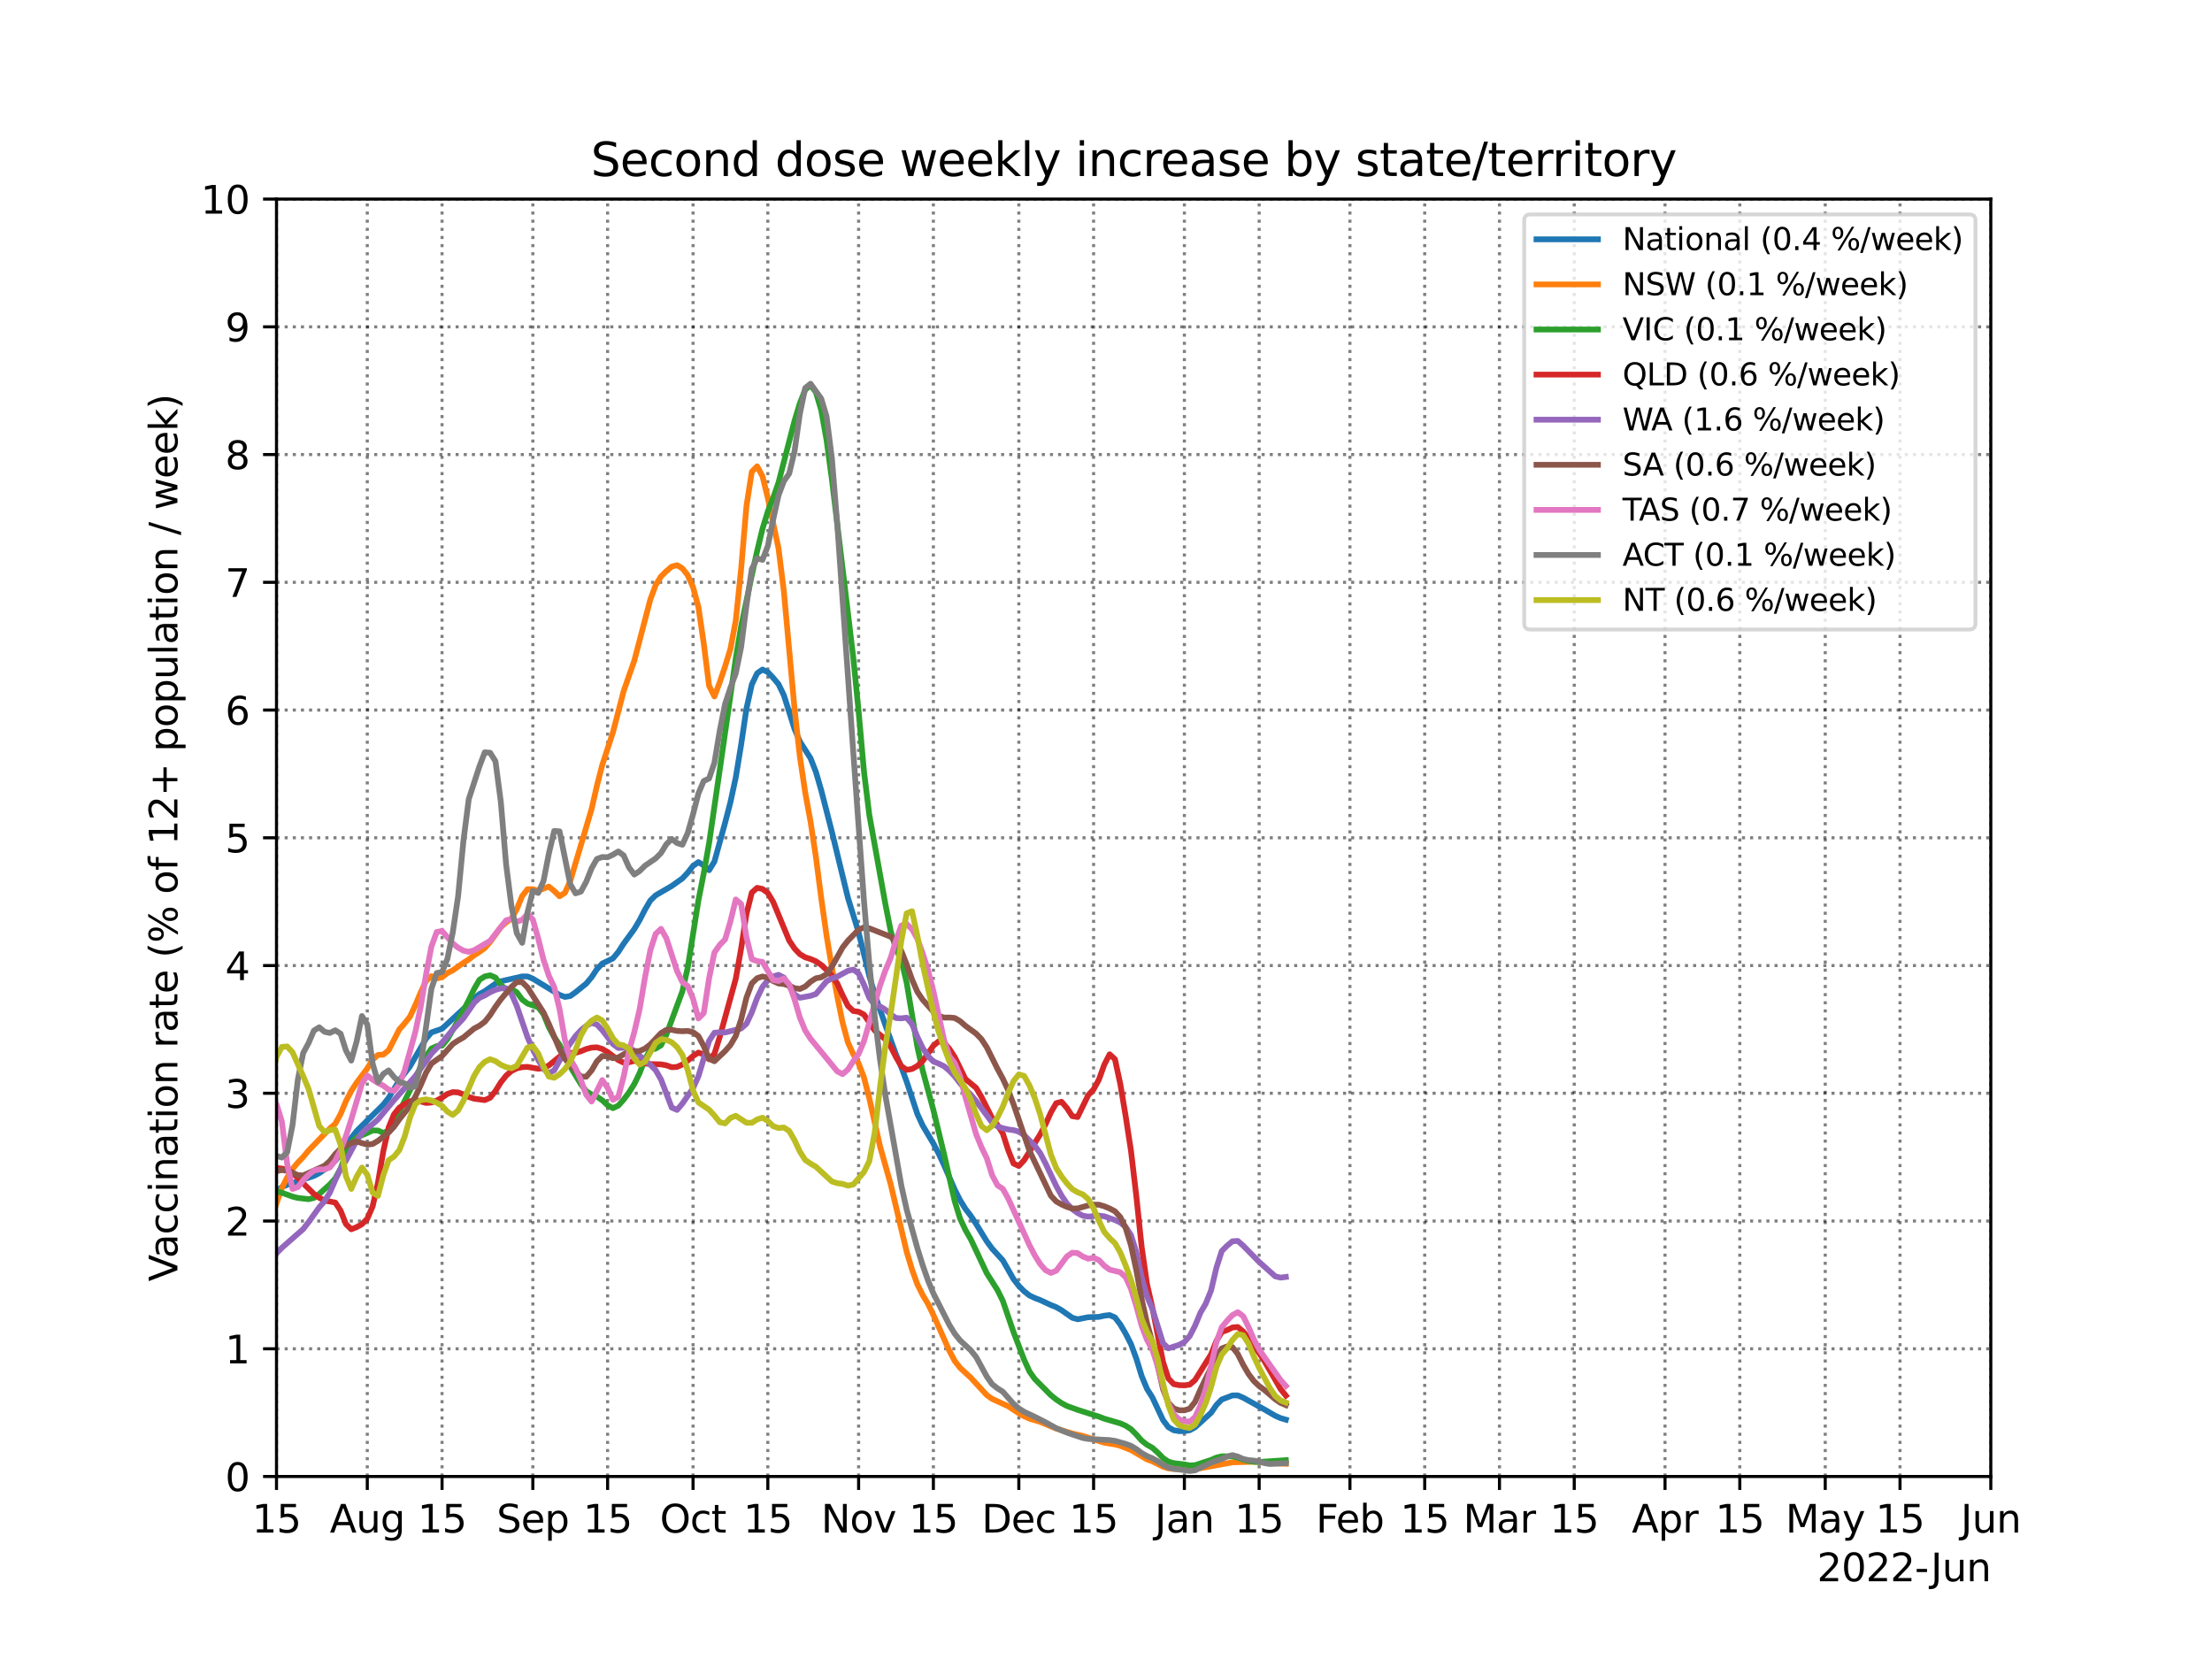 <?xml version="1.0" encoding="utf-8" standalone="no"?>
<!DOCTYPE svg PUBLIC "-//W3C//DTD SVG 1.1//EN"
  "http://www.w3.org/Graphics/SVG/1.1/DTD/svg11.dtd">
<svg xmlns:xlink="http://www.w3.org/1999/xlink" width="576pt" height="432pt" viewBox="0 0 576 432" xmlns="http://www.w3.org/2000/svg" version="1.1">
 <defs>
  <style type="text/css">*{stroke-linejoin: round; stroke-linecap: butt}</style>
 </defs>
 <g id="figure_1">
  <g id="patch_1">
   <path d="M 0 432 
L 576 432 
L 576 0 
L 0 0 
z
" style="fill: #ffffff"/>
  </g>
  <g id="axes_1">
   <g id="patch_2">
    <path d="M 72 384.48 
L 518.4 384.48 
L 518.4 51.84 
L 72 51.84 
z
" style="fill: #ffffff"/>
   </g>
   <g id="matplotlib.axis_1">
    <g id="xtick_1">
     <g id="line2d_1">
      <path d="M 72 384.48 
L 72 51.84 
" clip-path="url(#p066bfad477)" style="fill: none; stroke-dasharray: 0.8,1.32; stroke-dashoffset: 0; stroke: #000000; stroke-opacity: 0.5; stroke-width: 0.8"/>
     </g>
     <g id="line2d_2">
      <defs>
       <path id="m956724efa3" d="M 0 0 
L 0 3.5 
" style="stroke: #000000; stroke-width: 0.8"/>
      </defs>
      <g>
       <use xlink:href="#m956724efa3" x="72" y="384.48" style="stroke: #000000; stroke-width: 0.8"/>
      </g>
     </g>
     <g id="text_1">
      <!-- 15 -->
      <g transform="translate(65.638 399.078)scale(0.1 -0.1)">
       <defs>
        <path id="DejaVuSans-31" d="M 794 531 
L 1825 531 
L 1825 4091 
L 703 3866 
L 703 4441 
L 1819 4666 
L 2450 4666 
L 2450 531 
L 3481 531 
L 3481 0 
L 794 0 
L 794 531 
z
" transform="scale(0.016)"/>
        <path id="DejaVuSans-35" d="M 691 4666 
L 3169 4666 
L 3169 4134 
L 1269 4134 
L 1269 2991 
Q 1406 3038 1543 3061 
Q 1681 3084 1819 3084 
Q 2600 3084 3056 2656 
Q 3513 2228 3513 1497 
Q 3513 744 3044 326 
Q 2575 -91 1722 -91 
Q 1428 -91 1123 -41 
Q 819 9 494 109 
L 494 744 
Q 775 591 1075 516 
Q 1375 441 1709 441 
Q 2250 441 2565 725 
Q 2881 1009 2881 1497 
Q 2881 1984 2565 2268 
Q 2250 2553 1709 2553 
Q 1456 2553 1204 2497 
Q 953 2441 691 2322 
L 691 4666 
z
" transform="scale(0.016)"/>
       </defs>
       <use xlink:href="#DejaVuSans-31"/>
       <use xlink:href="#DejaVuSans-35" x="63.623"/>
      </g>
     </g>
    </g>
    <g id="xtick_2">
     <g id="line2d_3">
      <path d="M 95.641 384.48 
L 95.641 51.84 
" clip-path="url(#p066bfad477)" style="fill: none; stroke-dasharray: 0.8,1.32; stroke-dashoffset: 0; stroke: #000000; stroke-opacity: 0.5; stroke-width: 0.8"/>
     </g>
     <g id="line2d_4">
      <g>
       <use xlink:href="#m956724efa3" x="95.641" y="384.48" style="stroke: #000000; stroke-width: 0.8"/>
      </g>
     </g>
     <g id="text_2">
      <!-- Aug -->
      <g transform="translate(85.878 399.078)scale(0.1 -0.1)">
       <defs>
        <path id="DejaVuSans-41" d="M 2188 4044 
L 1331 1722 
L 3047 1722 
L 2188 4044 
z
M 1831 4666 
L 2547 4666 
L 4325 0 
L 3669 0 
L 3244 1197 
L 1141 1197 
L 716 0 
L 50 0 
L 1831 4666 
z
" transform="scale(0.016)"/>
        <path id="DejaVuSans-75" d="M 544 1381 
L 544 3500 
L 1119 3500 
L 1119 1403 
Q 1119 906 1312 657 
Q 1506 409 1894 409 
Q 2359 409 2629 706 
Q 2900 1003 2900 1516 
L 2900 3500 
L 3475 3500 
L 3475 0 
L 2900 0 
L 2900 538 
Q 2691 219 2414 64 
Q 2138 -91 1772 -91 
Q 1169 -91 856 284 
Q 544 659 544 1381 
z
M 1991 3584 
L 1991 3584 
z
" transform="scale(0.016)"/>
        <path id="DejaVuSans-67" d="M 2906 1791 
Q 2906 2416 2648 2759 
Q 2391 3103 1925 3103 
Q 1463 3103 1205 2759 
Q 947 2416 947 1791 
Q 947 1169 1205 825 
Q 1463 481 1925 481 
Q 2391 481 2648 825 
Q 2906 1169 2906 1791 
z
M 3481 434 
Q 3481 -459 3084 -895 
Q 2688 -1331 1869 -1331 
Q 1566 -1331 1297 -1286 
Q 1028 -1241 775 -1147 
L 775 -588 
Q 1028 -725 1275 -790 
Q 1522 -856 1778 -856 
Q 2344 -856 2625 -561 
Q 2906 -266 2906 331 
L 2906 616 
Q 2728 306 2450 153 
Q 2172 0 1784 0 
Q 1141 0 747 490 
Q 353 981 353 1791 
Q 353 2603 747 3093 
Q 1141 3584 1784 3584 
Q 2172 3584 2450 3431 
Q 2728 3278 2906 2969 
L 2906 3500 
L 3481 3500 
L 3481 434 
z
" transform="scale(0.016)"/>
       </defs>
       <use xlink:href="#DejaVuSans-41"/>
       <use xlink:href="#DejaVuSans-75" x="68.408"/>
       <use xlink:href="#DejaVuSans-67" x="131.787"/>
      </g>
     </g>
    </g>
    <g id="xtick_3">
     <g id="line2d_5">
      <path d="M 115.11 384.48 
L 115.11 51.84 
" clip-path="url(#p066bfad477)" style="fill: none; stroke-dasharray: 0.8,1.32; stroke-dashoffset: 0; stroke: #000000; stroke-opacity: 0.5; stroke-width: 0.8"/>
     </g>
     <g id="line2d_6">
      <g>
       <use xlink:href="#m956724efa3" x="115.11" y="384.48" style="stroke: #000000; stroke-width: 0.8"/>
      </g>
     </g>
     <g id="text_3">
      <!-- 15 -->
      <g transform="translate(108.748 399.078)scale(0.1 -0.1)">
       <use xlink:href="#DejaVuSans-31"/>
       <use xlink:href="#DejaVuSans-35" x="63.623"/>
      </g>
     </g>
    </g>
    <g id="xtick_4">
     <g id="line2d_7">
      <path d="M 138.751 384.48 
L 138.751 51.84 
" clip-path="url(#p066bfad477)" style="fill: none; stroke-dasharray: 0.8,1.32; stroke-dashoffset: 0; stroke: #000000; stroke-opacity: 0.5; stroke-width: 0.8"/>
     </g>
     <g id="line2d_8">
      <g>
       <use xlink:href="#m956724efa3" x="138.751" y="384.48" style="stroke: #000000; stroke-width: 0.8"/>
      </g>
     </g>
     <g id="text_4">
      <!-- Sep -->
      <g transform="translate(129.326 399.078)scale(0.1 -0.1)">
       <defs>
        <path id="DejaVuSans-53" d="M 3425 4513 
L 3425 3897 
Q 3066 4069 2747 4153 
Q 2428 4238 2131 4238 
Q 1616 4238 1336 4038 
Q 1056 3838 1056 3469 
Q 1056 3159 1242 3001 
Q 1428 2844 1947 2747 
L 2328 2669 
Q 3034 2534 3370 2195 
Q 3706 1856 3706 1288 
Q 3706 609 3251 259 
Q 2797 -91 1919 -91 
Q 1588 -91 1214 -16 
Q 841 59 441 206 
L 441 856 
Q 825 641 1194 531 
Q 1563 422 1919 422 
Q 2459 422 2753 634 
Q 3047 847 3047 1241 
Q 3047 1584 2836 1778 
Q 2625 1972 2144 2069 
L 1759 2144 
Q 1053 2284 737 2584 
Q 422 2884 422 3419 
Q 422 4038 858 4394 
Q 1294 4750 2059 4750 
Q 2388 4750 2728 4690 
Q 3069 4631 3425 4513 
z
" transform="scale(0.016)"/>
        <path id="DejaVuSans-65" d="M 3597 1894 
L 3597 1613 
L 953 1613 
Q 991 1019 1311 708 
Q 1631 397 2203 397 
Q 2534 397 2845 478 
Q 3156 559 3463 722 
L 3463 178 
Q 3153 47 2828 -22 
Q 2503 -91 2169 -91 
Q 1331 -91 842 396 
Q 353 884 353 1716 
Q 353 2575 817 3079 
Q 1281 3584 2069 3584 
Q 2775 3584 3186 3129 
Q 3597 2675 3597 1894 
z
M 3022 2063 
Q 3016 2534 2758 2815 
Q 2500 3097 2075 3097 
Q 1594 3097 1305 2825 
Q 1016 2553 972 2059 
L 3022 2063 
z
" transform="scale(0.016)"/>
        <path id="DejaVuSans-70" d="M 1159 525 
L 1159 -1331 
L 581 -1331 
L 581 3500 
L 1159 3500 
L 1159 2969 
Q 1341 3281 1617 3432 
Q 1894 3584 2278 3584 
Q 2916 3584 3314 3078 
Q 3713 2572 3713 1747 
Q 3713 922 3314 415 
Q 2916 -91 2278 -91 
Q 1894 -91 1617 61 
Q 1341 213 1159 525 
z
M 3116 1747 
Q 3116 2381 2855 2742 
Q 2594 3103 2138 3103 
Q 1681 3103 1420 2742 
Q 1159 2381 1159 1747 
Q 1159 1113 1420 752 
Q 1681 391 2138 391 
Q 2594 391 2855 752 
Q 3116 1113 3116 1747 
z
" transform="scale(0.016)"/>
       </defs>
       <use xlink:href="#DejaVuSans-53"/>
       <use xlink:href="#DejaVuSans-65" x="63.477"/>
       <use xlink:href="#DejaVuSans-70" x="125"/>
      </g>
     </g>
    </g>
    <g id="xtick_5">
     <g id="line2d_9">
      <path d="M 158.221 384.48 
L 158.221 51.84 
" clip-path="url(#p066bfad477)" style="fill: none; stroke-dasharray: 0.8,1.32; stroke-dashoffset: 0; stroke: #000000; stroke-opacity: 0.5; stroke-width: 0.8"/>
     </g>
     <g id="line2d_10">
      <g>
       <use xlink:href="#m956724efa3" x="158.221" y="384.48" style="stroke: #000000; stroke-width: 0.8"/>
      </g>
     </g>
     <g id="text_5">
      <!-- 15 -->
      <g transform="translate(151.858 399.078)scale(0.1 -0.1)">
       <use xlink:href="#DejaVuSans-31"/>
       <use xlink:href="#DejaVuSans-35" x="63.623"/>
      </g>
     </g>
    </g>
    <g id="xtick_6">
     <g id="line2d_11">
      <path d="M 180.471 384.48 
L 180.471 51.84 
" clip-path="url(#p066bfad477)" style="fill: none; stroke-dasharray: 0.8,1.32; stroke-dashoffset: 0; stroke: #000000; stroke-opacity: 0.5; stroke-width: 0.8"/>
     </g>
     <g id="line2d_12">
      <g>
       <use xlink:href="#m956724efa3" x="180.471" y="384.48" style="stroke: #000000; stroke-width: 0.8"/>
      </g>
     </g>
     <g id="text_6">
      <!-- Oct -->
      <g transform="translate(171.826 399.078)scale(0.1 -0.1)">
       <defs>
        <path id="DejaVuSans-4f" d="M 2522 4238 
Q 1834 4238 1429 3725 
Q 1025 3213 1025 2328 
Q 1025 1447 1429 934 
Q 1834 422 2522 422 
Q 3209 422 3611 934 
Q 4013 1447 4013 2328 
Q 4013 3213 3611 3725 
Q 3209 4238 2522 4238 
z
M 2522 4750 
Q 3503 4750 4090 4092 
Q 4678 3434 4678 2328 
Q 4678 1225 4090 567 
Q 3503 -91 2522 -91 
Q 1538 -91 948 565 
Q 359 1222 359 2328 
Q 359 3434 948 4092 
Q 1538 4750 2522 4750 
z
" transform="scale(0.016)"/>
        <path id="DejaVuSans-63" d="M 3122 3366 
L 3122 2828 
Q 2878 2963 2633 3030 
Q 2388 3097 2138 3097 
Q 1578 3097 1268 2742 
Q 959 2388 959 1747 
Q 959 1106 1268 751 
Q 1578 397 2138 397 
Q 2388 397 2633 464 
Q 2878 531 3122 666 
L 3122 134 
Q 2881 22 2623 -34 
Q 2366 -91 2075 -91 
Q 1284 -91 818 406 
Q 353 903 353 1747 
Q 353 2603 823 3093 
Q 1294 3584 2113 3584 
Q 2378 3584 2631 3529 
Q 2884 3475 3122 3366 
z
" transform="scale(0.016)"/>
        <path id="DejaVuSans-74" d="M 1172 4494 
L 1172 3500 
L 2356 3500 
L 2356 3053 
L 1172 3053 
L 1172 1153 
Q 1172 725 1289 603 
Q 1406 481 1766 481 
L 2356 481 
L 2356 0 
L 1766 0 
Q 1100 0 847 248 
Q 594 497 594 1153 
L 594 3053 
L 172 3053 
L 172 3500 
L 594 3500 
L 594 4494 
L 1172 4494 
z
" transform="scale(0.016)"/>
       </defs>
       <use xlink:href="#DejaVuSans-4f"/>
       <use xlink:href="#DejaVuSans-63" x="78.711"/>
       <use xlink:href="#DejaVuSans-74" x="133.691"/>
      </g>
     </g>
    </g>
    <g id="xtick_7">
     <g id="line2d_13">
      <path d="M 199.94 384.48 
L 199.94 51.84 
" clip-path="url(#p066bfad477)" style="fill: none; stroke-dasharray: 0.8,1.32; stroke-dashoffset: 0; stroke: #000000; stroke-opacity: 0.5; stroke-width: 0.8"/>
     </g>
     <g id="line2d_14">
      <g>
       <use xlink:href="#m956724efa3" x="199.94" y="384.48" style="stroke: #000000; stroke-width: 0.8"/>
      </g>
     </g>
     <g id="text_7">
      <!-- 15 -->
      <g transform="translate(193.578 399.078)scale(0.1 -0.1)">
       <use xlink:href="#DejaVuSans-31"/>
       <use xlink:href="#DejaVuSans-35" x="63.623"/>
      </g>
     </g>
    </g>
    <g id="xtick_8">
     <g id="line2d_15">
      <path d="M 223.581 384.48 
L 223.581 51.84 
" clip-path="url(#p066bfad477)" style="fill: none; stroke-dasharray: 0.8,1.32; stroke-dashoffset: 0; stroke: #000000; stroke-opacity: 0.5; stroke-width: 0.8"/>
     </g>
     <g id="line2d_16">
      <g>
       <use xlink:href="#m956724efa3" x="223.581" y="384.48" style="stroke: #000000; stroke-width: 0.8"/>
      </g>
     </g>
     <g id="text_8">
      <!-- Nov -->
      <g transform="translate(213.822 399.078)scale(0.1 -0.1)">
       <defs>
        <path id="DejaVuSans-4e" d="M 628 4666 
L 1478 4666 
L 3547 763 
L 3547 4666 
L 4159 4666 
L 4159 0 
L 3309 0 
L 1241 3903 
L 1241 0 
L 628 0 
L 628 4666 
z
" transform="scale(0.016)"/>
        <path id="DejaVuSans-6f" d="M 1959 3097 
Q 1497 3097 1228 2736 
Q 959 2375 959 1747 
Q 959 1119 1226 758 
Q 1494 397 1959 397 
Q 2419 397 2687 759 
Q 2956 1122 2956 1747 
Q 2956 2369 2687 2733 
Q 2419 3097 1959 3097 
z
M 1959 3584 
Q 2709 3584 3137 3096 
Q 3566 2609 3566 1747 
Q 3566 888 3137 398 
Q 2709 -91 1959 -91 
Q 1206 -91 779 398 
Q 353 888 353 1747 
Q 353 2609 779 3096 
Q 1206 3584 1959 3584 
z
" transform="scale(0.016)"/>
        <path id="DejaVuSans-76" d="M 191 3500 
L 800 3500 
L 1894 563 
L 2988 3500 
L 3597 3500 
L 2284 0 
L 1503 0 
L 191 3500 
z
" transform="scale(0.016)"/>
       </defs>
       <use xlink:href="#DejaVuSans-4e"/>
       <use xlink:href="#DejaVuSans-6f" x="74.805"/>
       <use xlink:href="#DejaVuSans-76" x="135.986"/>
      </g>
     </g>
    </g>
    <g id="xtick_9">
     <g id="line2d_17">
      <path d="M 243.05 384.48 
L 243.05 51.84 
" clip-path="url(#p066bfad477)" style="fill: none; stroke-dasharray: 0.8,1.32; stroke-dashoffset: 0; stroke: #000000; stroke-opacity: 0.5; stroke-width: 0.8"/>
     </g>
     <g id="line2d_18">
      <g>
       <use xlink:href="#m956724efa3" x="243.05" y="384.48" style="stroke: #000000; stroke-width: 0.8"/>
      </g>
     </g>
     <g id="text_9">
      <!-- 15 -->
      <g transform="translate(236.688 399.078)scale(0.1 -0.1)">
       <use xlink:href="#DejaVuSans-31"/>
       <use xlink:href="#DejaVuSans-35" x="63.623"/>
      </g>
     </g>
    </g>
    <g id="xtick_10">
     <g id="line2d_19">
      <path d="M 265.301 384.48 
L 265.301 51.84 
" clip-path="url(#p066bfad477)" style="fill: none; stroke-dasharray: 0.8,1.32; stroke-dashoffset: 0; stroke: #000000; stroke-opacity: 0.5; stroke-width: 0.8"/>
     </g>
     <g id="line2d_20">
      <g>
       <use xlink:href="#m956724efa3" x="265.301" y="384.48" style="stroke: #000000; stroke-width: 0.8"/>
      </g>
     </g>
     <g id="text_10">
      <!-- Dec -->
      <g transform="translate(255.625 399.078)scale(0.1 -0.1)">
       <defs>
        <path id="DejaVuSans-44" d="M 1259 4147 
L 1259 519 
L 2022 519 
Q 2988 519 3436 956 
Q 3884 1394 3884 2338 
Q 3884 3275 3436 3711 
Q 2988 4147 2022 4147 
L 1259 4147 
z
M 628 4666 
L 1925 4666 
Q 3281 4666 3915 4102 
Q 4550 3538 4550 2338 
Q 4550 1131 3912 565 
Q 3275 0 1925 0 
L 628 0 
L 628 4666 
z
" transform="scale(0.016)"/>
       </defs>
       <use xlink:href="#DejaVuSans-44"/>
       <use xlink:href="#DejaVuSans-65" x="77.002"/>
       <use xlink:href="#DejaVuSans-63" x="138.525"/>
      </g>
     </g>
    </g>
    <g id="xtick_11">
     <g id="line2d_21">
      <path d="M 284.77 384.48 
L 284.77 51.84 
" clip-path="url(#p066bfad477)" style="fill: none; stroke-dasharray: 0.8,1.32; stroke-dashoffset: 0; stroke: #000000; stroke-opacity: 0.5; stroke-width: 0.8"/>
     </g>
     <g id="line2d_22">
      <g>
       <use xlink:href="#m956724efa3" x="284.77" y="384.48" style="stroke: #000000; stroke-width: 0.8"/>
      </g>
     </g>
     <g id="text_11">
      <!-- 15 -->
      <g transform="translate(278.408 399.078)scale(0.1 -0.1)">
       <use xlink:href="#DejaVuSans-31"/>
       <use xlink:href="#DejaVuSans-35" x="63.623"/>
      </g>
     </g>
    </g>
    <g id="xtick_12">
     <g id="line2d_23">
      <path d="M 308.411 384.48 
L 308.411 51.84 
" clip-path="url(#p066bfad477)" style="fill: none; stroke-dasharray: 0.8,1.32; stroke-dashoffset: 0; stroke: #000000; stroke-opacity: 0.5; stroke-width: 0.8"/>
     </g>
     <g id="line2d_24">
      <g>
       <use xlink:href="#m956724efa3" x="308.411" y="384.48" style="stroke: #000000; stroke-width: 0.8"/>
      </g>
     </g>
     <g id="text_12">
      <!-- Jan -->
      <g transform="translate(300.703 399.078)scale(0.1 -0.1)">
       <defs>
        <path id="DejaVuSans-4a" d="M 628 4666 
L 1259 4666 
L 1259 325 
Q 1259 -519 939 -900 
Q 619 -1281 -91 -1281 
L -331 -1281 
L -331 -750 
L -134 -750 
Q 284 -750 456 -515 
Q 628 -281 628 325 
L 628 4666 
z
" transform="scale(0.016)"/>
        <path id="DejaVuSans-61" d="M 2194 1759 
Q 1497 1759 1228 1600 
Q 959 1441 959 1056 
Q 959 750 1161 570 
Q 1363 391 1709 391 
Q 2188 391 2477 730 
Q 2766 1069 2766 1631 
L 2766 1759 
L 2194 1759 
z
M 3341 1997 
L 3341 0 
L 2766 0 
L 2766 531 
Q 2569 213 2275 61 
Q 1981 -91 1556 -91 
Q 1019 -91 701 211 
Q 384 513 384 1019 
Q 384 1609 779 1909 
Q 1175 2209 1959 2209 
L 2766 2209 
L 2766 2266 
Q 2766 2663 2505 2880 
Q 2244 3097 1772 3097 
Q 1472 3097 1187 3025 
Q 903 2953 641 2809 
L 641 3341 
Q 956 3463 1253 3523 
Q 1550 3584 1831 3584 
Q 2591 3584 2966 3190 
Q 3341 2797 3341 1997 
z
" transform="scale(0.016)"/>
        <path id="DejaVuSans-6e" d="M 3513 2113 
L 3513 0 
L 2938 0 
L 2938 2094 
Q 2938 2591 2744 2837 
Q 2550 3084 2163 3084 
Q 1697 3084 1428 2787 
Q 1159 2491 1159 1978 
L 1159 0 
L 581 0 
L 581 3500 
L 1159 3500 
L 1159 2956 
Q 1366 3272 1645 3428 
Q 1925 3584 2291 3584 
Q 2894 3584 3203 3211 
Q 3513 2838 3513 2113 
z
" transform="scale(0.016)"/>
       </defs>
       <use xlink:href="#DejaVuSans-4a"/>
       <use xlink:href="#DejaVuSans-61" x="29.492"/>
       <use xlink:href="#DejaVuSans-6e" x="90.771"/>
      </g>
     </g>
    </g>
    <g id="xtick_13">
     <g id="line2d_25">
      <path d="M 327.88 384.48 
L 327.88 51.84 
" clip-path="url(#p066bfad477)" style="fill: none; stroke-dasharray: 0.8,1.32; stroke-dashoffset: 0; stroke: #000000; stroke-opacity: 0.5; stroke-width: 0.8"/>
     </g>
     <g id="line2d_26">
      <g>
       <use xlink:href="#m956724efa3" x="327.88" y="384.48" style="stroke: #000000; stroke-width: 0.8"/>
      </g>
     </g>
     <g id="text_13">
      <!-- 15 -->
      <g transform="translate(321.518 399.078)scale(0.1 -0.1)">
       <use xlink:href="#DejaVuSans-31"/>
       <use xlink:href="#DejaVuSans-35" x="63.623"/>
      </g>
     </g>
    </g>
    <g id="xtick_14">
     <g id="line2d_27">
      <path d="M 351.521 384.48 
L 351.521 51.84 
" clip-path="url(#p066bfad477)" style="fill: none; stroke-dasharray: 0.8,1.32; stroke-dashoffset: 0; stroke: #000000; stroke-opacity: 0.5; stroke-width: 0.8"/>
     </g>
     <g id="line2d_28">
      <g>
       <use xlink:href="#m956724efa3" x="351.521" y="384.48" style="stroke: #000000; stroke-width: 0.8"/>
      </g>
     </g>
     <g id="text_14">
      <!-- Feb -->
      <g transform="translate(342.67 399.078)scale(0.1 -0.1)">
       <defs>
        <path id="DejaVuSans-46" d="M 628 4666 
L 3309 4666 
L 3309 4134 
L 1259 4134 
L 1259 2759 
L 3109 2759 
L 3109 2228 
L 1259 2228 
L 1259 0 
L 628 0 
L 628 4666 
z
" transform="scale(0.016)"/>
        <path id="DejaVuSans-62" d="M 3116 1747 
Q 3116 2381 2855 2742 
Q 2594 3103 2138 3103 
Q 1681 3103 1420 2742 
Q 1159 2381 1159 1747 
Q 1159 1113 1420 752 
Q 1681 391 2138 391 
Q 2594 391 2855 752 
Q 3116 1113 3116 1747 
z
M 1159 2969 
Q 1341 3281 1617 3432 
Q 1894 3584 2278 3584 
Q 2916 3584 3314 3078 
Q 3713 2572 3713 1747 
Q 3713 922 3314 415 
Q 2916 -91 2278 -91 
Q 1894 -91 1617 61 
Q 1341 213 1159 525 
L 1159 0 
L 581 0 
L 581 4863 
L 1159 4863 
L 1159 2969 
z
" transform="scale(0.016)"/>
       </defs>
       <use xlink:href="#DejaVuSans-46"/>
       <use xlink:href="#DejaVuSans-65" x="52.02"/>
       <use xlink:href="#DejaVuSans-62" x="113.543"/>
      </g>
     </g>
    </g>
    <g id="xtick_15">
     <g id="line2d_29">
      <path d="M 370.991 384.48 
L 370.991 51.84 
" clip-path="url(#p066bfad477)" style="fill: none; stroke-dasharray: 0.8,1.32; stroke-dashoffset: 0; stroke: #000000; stroke-opacity: 0.5; stroke-width: 0.8"/>
     </g>
     <g id="line2d_30">
      <g>
       <use xlink:href="#m956724efa3" x="370.991" y="384.48" style="stroke: #000000; stroke-width: 0.8"/>
      </g>
     </g>
     <g id="text_15">
      <!-- 15 -->
      <g transform="translate(364.628 399.078)scale(0.1 -0.1)">
       <use xlink:href="#DejaVuSans-31"/>
       <use xlink:href="#DejaVuSans-35" x="63.623"/>
      </g>
     </g>
    </g>
    <g id="xtick_16">
     <g id="line2d_31">
      <path d="M 390.46 384.48 
L 390.46 51.84 
" clip-path="url(#p066bfad477)" style="fill: none; stroke-dasharray: 0.8,1.32; stroke-dashoffset: 0; stroke: #000000; stroke-opacity: 0.5; stroke-width: 0.8"/>
     </g>
     <g id="line2d_32">
      <g>
       <use xlink:href="#m956724efa3" x="390.46" y="384.48" style="stroke: #000000; stroke-width: 0.8"/>
      </g>
     </g>
     <g id="text_16">
      <!-- Mar -->
      <g transform="translate(381.026 399.078)scale(0.1 -0.1)">
       <defs>
        <path id="DejaVuSans-4d" d="M 628 4666 
L 1569 4666 
L 2759 1491 
L 3956 4666 
L 4897 4666 
L 4897 0 
L 4281 0 
L 4281 4097 
L 3078 897 
L 2444 897 
L 1241 4097 
L 1241 0 
L 628 0 
L 628 4666 
z
" transform="scale(0.016)"/>
        <path id="DejaVuSans-72" d="M 2631 2963 
Q 2534 3019 2420 3045 
Q 2306 3072 2169 3072 
Q 1681 3072 1420 2755 
Q 1159 2438 1159 1844 
L 1159 0 
L 581 0 
L 581 3500 
L 1159 3500 
L 1159 2956 
Q 1341 3275 1631 3429 
Q 1922 3584 2338 3584 
Q 2397 3584 2469 3576 
Q 2541 3569 2628 3553 
L 2631 2963 
z
" transform="scale(0.016)"/>
       </defs>
       <use xlink:href="#DejaVuSans-4d"/>
       <use xlink:href="#DejaVuSans-61" x="86.279"/>
       <use xlink:href="#DejaVuSans-72" x="147.559"/>
      </g>
     </g>
    </g>
    <g id="xtick_17">
     <g id="line2d_33">
      <path d="M 409.929 384.48 
L 409.929 51.84 
" clip-path="url(#p066bfad477)" style="fill: none; stroke-dasharray: 0.8,1.32; stroke-dashoffset: 0; stroke: #000000; stroke-opacity: 0.5; stroke-width: 0.8"/>
     </g>
     <g id="line2d_34">
      <g>
       <use xlink:href="#m956724efa3" x="409.929" y="384.48" style="stroke: #000000; stroke-width: 0.8"/>
      </g>
     </g>
     <g id="text_17">
      <!-- 15 -->
      <g transform="translate(403.566 399.078)scale(0.1 -0.1)">
       <use xlink:href="#DejaVuSans-31"/>
       <use xlink:href="#DejaVuSans-35" x="63.623"/>
      </g>
     </g>
    </g>
    <g id="xtick_18">
     <g id="line2d_35">
      <path d="M 433.57 384.48 
L 433.57 51.84 
" clip-path="url(#p066bfad477)" style="fill: none; stroke-dasharray: 0.8,1.32; stroke-dashoffset: 0; stroke: #000000; stroke-opacity: 0.5; stroke-width: 0.8"/>
     </g>
     <g id="line2d_36">
      <g>
       <use xlink:href="#m956724efa3" x="433.57" y="384.48" style="stroke: #000000; stroke-width: 0.8"/>
      </g>
     </g>
     <g id="text_18">
      <!-- Apr -->
      <g transform="translate(424.92 399.078)scale(0.1 -0.1)">
       <use xlink:href="#DejaVuSans-41"/>
       <use xlink:href="#DejaVuSans-70" x="68.408"/>
       <use xlink:href="#DejaVuSans-72" x="131.885"/>
      </g>
     </g>
    </g>
    <g id="xtick_19">
     <g id="line2d_37">
      <path d="M 453.039 384.48 
L 453.039 51.84 
" clip-path="url(#p066bfad477)" style="fill: none; stroke-dasharray: 0.8,1.32; stroke-dashoffset: 0; stroke: #000000; stroke-opacity: 0.5; stroke-width: 0.8"/>
     </g>
     <g id="line2d_38">
      <g>
       <use xlink:href="#m956724efa3" x="453.039" y="384.48" style="stroke: #000000; stroke-width: 0.8"/>
      </g>
     </g>
     <g id="text_19">
      <!-- 15 -->
      <g transform="translate(446.677 399.078)scale(0.1 -0.1)">
       <use xlink:href="#DejaVuSans-31"/>
       <use xlink:href="#DejaVuSans-35" x="63.623"/>
      </g>
     </g>
    </g>
    <g id="xtick_20">
     <g id="line2d_39">
      <path d="M 475.29 384.48 
L 475.29 51.84 
" clip-path="url(#p066bfad477)" style="fill: none; stroke-dasharray: 0.8,1.32; stroke-dashoffset: 0; stroke: #000000; stroke-opacity: 0.5; stroke-width: 0.8"/>
     </g>
     <g id="line2d_40">
      <g>
       <use xlink:href="#m956724efa3" x="475.29" y="384.48" style="stroke: #000000; stroke-width: 0.8"/>
      </g>
     </g>
     <g id="text_20">
      <!-- May -->
      <g transform="translate(464.952 399.078)scale(0.1 -0.1)">
       <defs>
        <path id="DejaVuSans-79" d="M 2059 -325 
Q 1816 -950 1584 -1140 
Q 1353 -1331 966 -1331 
L 506 -1331 
L 506 -850 
L 844 -850 
Q 1081 -850 1212 -737 
Q 1344 -625 1503 -206 
L 1606 56 
L 191 3500 
L 800 3500 
L 1894 763 
L 2988 3500 
L 3597 3500 
L 2059 -325 
z
" transform="scale(0.016)"/>
       </defs>
       <use xlink:href="#DejaVuSans-4d"/>
       <use xlink:href="#DejaVuSans-61" x="86.279"/>
       <use xlink:href="#DejaVuSans-79" x="147.559"/>
      </g>
     </g>
    </g>
    <g id="xtick_21">
     <g id="line2d_41">
      <path d="M 494.759 384.48 
L 494.759 51.84 
" clip-path="url(#p066bfad477)" style="fill: none; stroke-dasharray: 0.8,1.32; stroke-dashoffset: 0; stroke: #000000; stroke-opacity: 0.5; stroke-width: 0.8"/>
     </g>
     <g id="line2d_42">
      <g>
       <use xlink:href="#m956724efa3" x="494.759" y="384.48" style="stroke: #000000; stroke-width: 0.8"/>
      </g>
     </g>
     <g id="text_21">
      <!-- 15 -->
      <g transform="translate(488.396 399.078)scale(0.1 -0.1)">
       <use xlink:href="#DejaVuSans-31"/>
       <use xlink:href="#DejaVuSans-35" x="63.623"/>
      </g>
     </g>
    </g>
    <g id="xtick_22">
     <g id="line2d_43">
      <path d="M 518.4 384.48 
L 518.4 51.84 
" clip-path="url(#p066bfad477)" style="fill: none; stroke-dasharray: 0.8,1.32; stroke-dashoffset: 0; stroke: #000000; stroke-opacity: 0.5; stroke-width: 0.8"/>
     </g>
     <g id="line2d_44">
      <g>
       <use xlink:href="#m956724efa3" x="518.4" y="384.48" style="stroke: #000000; stroke-width: 0.8"/>
      </g>
     </g>
     <g id="text_22">
      <!-- Jun -->
      <g transform="translate(510.587 399.078)scale(0.1 -0.1)">
       <use xlink:href="#DejaVuSans-4a"/>
       <use xlink:href="#DejaVuSans-75" x="29.492"/>
       <use xlink:href="#DejaVuSans-6e" x="92.871"/>
      </g>
     </g>
    </g>
    <g id="text_23">
     <!-- 2022-Jun -->
     <g transform="translate(473.155 411.757)scale(0.1 -0.1)">
      <defs>
       <path id="DejaVuSans-32" d="M 1228 531 
L 3431 531 
L 3431 0 
L 469 0 
L 469 531 
Q 828 903 1448 1529 
Q 2069 2156 2228 2338 
Q 2531 2678 2651 2914 
Q 2772 3150 2772 3378 
Q 2772 3750 2511 3984 
Q 2250 4219 1831 4219 
Q 1534 4219 1204 4116 
Q 875 4013 500 3803 
L 500 4441 
Q 881 4594 1212 4672 
Q 1544 4750 1819 4750 
Q 2544 4750 2975 4387 
Q 3406 4025 3406 3419 
Q 3406 3131 3298 2873 
Q 3191 2616 2906 2266 
Q 2828 2175 2409 1742 
Q 1991 1309 1228 531 
z
" transform="scale(0.016)"/>
       <path id="DejaVuSans-30" d="M 2034 4250 
Q 1547 4250 1301 3770 
Q 1056 3291 1056 2328 
Q 1056 1369 1301 889 
Q 1547 409 2034 409 
Q 2525 409 2770 889 
Q 3016 1369 3016 2328 
Q 3016 3291 2770 3770 
Q 2525 4250 2034 4250 
z
M 2034 4750 
Q 2819 4750 3233 4129 
Q 3647 3509 3647 2328 
Q 3647 1150 3233 529 
Q 2819 -91 2034 -91 
Q 1250 -91 836 529 
Q 422 1150 422 2328 
Q 422 3509 836 4129 
Q 1250 4750 2034 4750 
z
" transform="scale(0.016)"/>
       <path id="DejaVuSans-2d" d="M 313 2009 
L 1997 2009 
L 1997 1497 
L 313 1497 
L 313 2009 
z
" transform="scale(0.016)"/>
      </defs>
      <use xlink:href="#DejaVuSans-32"/>
      <use xlink:href="#DejaVuSans-30" x="63.623"/>
      <use xlink:href="#DejaVuSans-32" x="127.246"/>
      <use xlink:href="#DejaVuSans-32" x="190.869"/>
      <use xlink:href="#DejaVuSans-2d" x="254.492"/>
      <use xlink:href="#DejaVuSans-4a" x="296.201"/>
      <use xlink:href="#DejaVuSans-75" x="325.693"/>
      <use xlink:href="#DejaVuSans-6e" x="389.072"/>
     </g>
    </g>
   </g>
   <g id="matplotlib.axis_2">
    <g id="ytick_1">
     <g id="line2d_45">
      <path d="M 72 384.48 
L 518.4 384.48 
" clip-path="url(#p066bfad477)" style="fill: none; stroke-dasharray: 0.8,1.32; stroke-dashoffset: 0; stroke: #000000; stroke-opacity: 0.5; stroke-width: 0.8"/>
     </g>
     <g id="line2d_46">
      <defs>
       <path id="mf016b38f0e" d="M 0 0 
L -3.5 0 
" style="stroke: #000000; stroke-width: 0.8"/>
      </defs>
      <g>
       <use xlink:href="#mf016b38f0e" x="72" y="384.48" style="stroke: #000000; stroke-width: 0.8"/>
      </g>
     </g>
     <g id="text_24">
      <!-- 0 -->
      <g transform="translate(58.638 388.279)scale(0.1 -0.1)">
       <use xlink:href="#DejaVuSans-30"/>
      </g>
     </g>
    </g>
    <g id="ytick_2">
     <g id="line2d_47">
      <path d="M 72 351.216 
L 518.4 351.216 
" clip-path="url(#p066bfad477)" style="fill: none; stroke-dasharray: 0.8,1.32; stroke-dashoffset: 0; stroke: #000000; stroke-opacity: 0.5; stroke-width: 0.8"/>
     </g>
     <g id="line2d_48">
      <g>
       <use xlink:href="#mf016b38f0e" x="72" y="351.216" style="stroke: #000000; stroke-width: 0.8"/>
      </g>
     </g>
     <g id="text_25">
      <!-- 1 -->
      <g transform="translate(58.638 355.015)scale(0.1 -0.1)">
       <use xlink:href="#DejaVuSans-31"/>
      </g>
     </g>
    </g>
    <g id="ytick_3">
     <g id="line2d_49">
      <path d="M 72 317.952 
L 518.4 317.952 
" clip-path="url(#p066bfad477)" style="fill: none; stroke-dasharray: 0.8,1.32; stroke-dashoffset: 0; stroke: #000000; stroke-opacity: 0.5; stroke-width: 0.8"/>
     </g>
     <g id="line2d_50">
      <g>
       <use xlink:href="#mf016b38f0e" x="72" y="317.952" style="stroke: #000000; stroke-width: 0.8"/>
      </g>
     </g>
     <g id="text_26">
      <!-- 2 -->
      <g transform="translate(58.638 321.751)scale(0.1 -0.1)">
       <use xlink:href="#DejaVuSans-32"/>
      </g>
     </g>
    </g>
    <g id="ytick_4">
     <g id="line2d_51">
      <path d="M 72 284.688 
L 518.4 284.688 
" clip-path="url(#p066bfad477)" style="fill: none; stroke-dasharray: 0.8,1.32; stroke-dashoffset: 0; stroke: #000000; stroke-opacity: 0.5; stroke-width: 0.8"/>
     </g>
     <g id="line2d_52">
      <g>
       <use xlink:href="#mf016b38f0e" x="72" y="284.688" style="stroke: #000000; stroke-width: 0.8"/>
      </g>
     </g>
     <g id="text_27">
      <!-- 3 -->
      <g transform="translate(58.638 288.487)scale(0.1 -0.1)">
       <defs>
        <path id="DejaVuSans-33" d="M 2597 2516 
Q 3050 2419 3304 2112 
Q 3559 1806 3559 1356 
Q 3559 666 3084 287 
Q 2609 -91 1734 -91 
Q 1441 -91 1130 -33 
Q 819 25 488 141 
L 488 750 
Q 750 597 1062 519 
Q 1375 441 1716 441 
Q 2309 441 2620 675 
Q 2931 909 2931 1356 
Q 2931 1769 2642 2001 
Q 2353 2234 1838 2234 
L 1294 2234 
L 1294 2753 
L 1863 2753 
Q 2328 2753 2575 2939 
Q 2822 3125 2822 3475 
Q 2822 3834 2567 4026 
Q 2313 4219 1838 4219 
Q 1578 4219 1281 4162 
Q 984 4106 628 3988 
L 628 4550 
Q 988 4650 1302 4700 
Q 1616 4750 1894 4750 
Q 2613 4750 3031 4423 
Q 3450 4097 3450 3541 
Q 3450 3153 3228 2886 
Q 3006 2619 2597 2516 
z
" transform="scale(0.016)"/>
       </defs>
       <use xlink:href="#DejaVuSans-33"/>
      </g>
     </g>
    </g>
    <g id="ytick_5">
     <g id="line2d_53">
      <path d="M 72 251.424 
L 518.4 251.424 
" clip-path="url(#p066bfad477)" style="fill: none; stroke-dasharray: 0.8,1.32; stroke-dashoffset: 0; stroke: #000000; stroke-opacity: 0.5; stroke-width: 0.8"/>
     </g>
     <g id="line2d_54">
      <g>
       <use xlink:href="#mf016b38f0e" x="72" y="251.424" style="stroke: #000000; stroke-width: 0.8"/>
      </g>
     </g>
     <g id="text_28">
      <!-- 4 -->
      <g transform="translate(58.638 255.223)scale(0.1 -0.1)">
       <defs>
        <path id="DejaVuSans-34" d="M 2419 4116 
L 825 1625 
L 2419 1625 
L 2419 4116 
z
M 2253 4666 
L 3047 4666 
L 3047 1625 
L 3713 1625 
L 3713 1100 
L 3047 1100 
L 3047 0 
L 2419 0 
L 2419 1100 
L 313 1100 
L 313 1709 
L 2253 4666 
z
" transform="scale(0.016)"/>
       </defs>
       <use xlink:href="#DejaVuSans-34"/>
      </g>
     </g>
    </g>
    <g id="ytick_6">
     <g id="line2d_55">
      <path d="M 72 218.16 
L 518.4 218.16 
" clip-path="url(#p066bfad477)" style="fill: none; stroke-dasharray: 0.8,1.32; stroke-dashoffset: 0; stroke: #000000; stroke-opacity: 0.5; stroke-width: 0.8"/>
     </g>
     <g id="line2d_56">
      <g>
       <use xlink:href="#mf016b38f0e" x="72" y="218.16" style="stroke: #000000; stroke-width: 0.8"/>
      </g>
     </g>
     <g id="text_29">
      <!-- 5 -->
      <g transform="translate(58.638 221.959)scale(0.1 -0.1)">
       <use xlink:href="#DejaVuSans-35"/>
      </g>
     </g>
    </g>
    <g id="ytick_7">
     <g id="line2d_57">
      <path d="M 72 184.896 
L 518.4 184.896 
" clip-path="url(#p066bfad477)" style="fill: none; stroke-dasharray: 0.8,1.32; stroke-dashoffset: 0; stroke: #000000; stroke-opacity: 0.5; stroke-width: 0.8"/>
     </g>
     <g id="line2d_58">
      <g>
       <use xlink:href="#mf016b38f0e" x="72" y="184.896" style="stroke: #000000; stroke-width: 0.8"/>
      </g>
     </g>
     <g id="text_30">
      <!-- 6 -->
      <g transform="translate(58.638 188.695)scale(0.1 -0.1)">
       <defs>
        <path id="DejaVuSans-36" d="M 2113 2584 
Q 1688 2584 1439 2293 
Q 1191 2003 1191 1497 
Q 1191 994 1439 701 
Q 1688 409 2113 409 
Q 2538 409 2786 701 
Q 3034 994 3034 1497 
Q 3034 2003 2786 2293 
Q 2538 2584 2113 2584 
z
M 3366 4563 
L 3366 3988 
Q 3128 4100 2886 4159 
Q 2644 4219 2406 4219 
Q 1781 4219 1451 3797 
Q 1122 3375 1075 2522 
Q 1259 2794 1537 2939 
Q 1816 3084 2150 3084 
Q 2853 3084 3261 2657 
Q 3669 2231 3669 1497 
Q 3669 778 3244 343 
Q 2819 -91 2113 -91 
Q 1303 -91 875 529 
Q 447 1150 447 2328 
Q 447 3434 972 4092 
Q 1497 4750 2381 4750 
Q 2619 4750 2861 4703 
Q 3103 4656 3366 4563 
z
" transform="scale(0.016)"/>
       </defs>
       <use xlink:href="#DejaVuSans-36"/>
      </g>
     </g>
    </g>
    <g id="ytick_8">
     <g id="line2d_59">
      <path d="M 72 151.632 
L 518.4 151.632 
" clip-path="url(#p066bfad477)" style="fill: none; stroke-dasharray: 0.8,1.32; stroke-dashoffset: 0; stroke: #000000; stroke-opacity: 0.5; stroke-width: 0.8"/>
     </g>
     <g id="line2d_60">
      <g>
       <use xlink:href="#mf016b38f0e" x="72" y="151.632" style="stroke: #000000; stroke-width: 0.8"/>
      </g>
     </g>
     <g id="text_31">
      <!-- 7 -->
      <g transform="translate(58.638 155.431)scale(0.1 -0.1)">
       <defs>
        <path id="DejaVuSans-37" d="M 525 4666 
L 3525 4666 
L 3525 4397 
L 1831 0 
L 1172 0 
L 2766 4134 
L 525 4134 
L 525 4666 
z
" transform="scale(0.016)"/>
       </defs>
       <use xlink:href="#DejaVuSans-37"/>
      </g>
     </g>
    </g>
    <g id="ytick_9">
     <g id="line2d_61">
      <path d="M 72 118.368 
L 518.4 118.368 
" clip-path="url(#p066bfad477)" style="fill: none; stroke-dasharray: 0.8,1.32; stroke-dashoffset: 0; stroke: #000000; stroke-opacity: 0.5; stroke-width: 0.8"/>
     </g>
     <g id="line2d_62">
      <g>
       <use xlink:href="#mf016b38f0e" x="72" y="118.368" style="stroke: #000000; stroke-width: 0.8"/>
      </g>
     </g>
     <g id="text_32">
      <!-- 8 -->
      <g transform="translate(58.638 122.167)scale(0.1 -0.1)">
       <defs>
        <path id="DejaVuSans-38" d="M 2034 2216 
Q 1584 2216 1326 1975 
Q 1069 1734 1069 1313 
Q 1069 891 1326 650 
Q 1584 409 2034 409 
Q 2484 409 2743 651 
Q 3003 894 3003 1313 
Q 3003 1734 2745 1975 
Q 2488 2216 2034 2216 
z
M 1403 2484 
Q 997 2584 770 2862 
Q 544 3141 544 3541 
Q 544 4100 942 4425 
Q 1341 4750 2034 4750 
Q 2731 4750 3128 4425 
Q 3525 4100 3525 3541 
Q 3525 3141 3298 2862 
Q 3072 2584 2669 2484 
Q 3125 2378 3379 2068 
Q 3634 1759 3634 1313 
Q 3634 634 3220 271 
Q 2806 -91 2034 -91 
Q 1263 -91 848 271 
Q 434 634 434 1313 
Q 434 1759 690 2068 
Q 947 2378 1403 2484 
z
M 1172 3481 
Q 1172 3119 1398 2916 
Q 1625 2713 2034 2713 
Q 2441 2713 2670 2916 
Q 2900 3119 2900 3481 
Q 2900 3844 2670 4047 
Q 2441 4250 2034 4250 
Q 1625 4250 1398 4047 
Q 1172 3844 1172 3481 
z
" transform="scale(0.016)"/>
       </defs>
       <use xlink:href="#DejaVuSans-38"/>
      </g>
     </g>
    </g>
    <g id="ytick_10">
     <g id="line2d_63">
      <path d="M 72 85.104 
L 518.4 85.104 
" clip-path="url(#p066bfad477)" style="fill: none; stroke-dasharray: 0.8,1.32; stroke-dashoffset: 0; stroke: #000000; stroke-opacity: 0.5; stroke-width: 0.8"/>
     </g>
     <g id="line2d_64">
      <g>
       <use xlink:href="#mf016b38f0e" x="72" y="85.104" style="stroke: #000000; stroke-width: 0.8"/>
      </g>
     </g>
     <g id="text_33">
      <!-- 9 -->
      <g transform="translate(58.638 88.903)scale(0.1 -0.1)">
       <defs>
        <path id="DejaVuSans-39" d="M 703 97 
L 703 672 
Q 941 559 1184 500 
Q 1428 441 1663 441 
Q 2288 441 2617 861 
Q 2947 1281 2994 2138 
Q 2813 1869 2534 1725 
Q 2256 1581 1919 1581 
Q 1219 1581 811 2004 
Q 403 2428 403 3163 
Q 403 3881 828 4315 
Q 1253 4750 1959 4750 
Q 2769 4750 3195 4129 
Q 3622 3509 3622 2328 
Q 3622 1225 3098 567 
Q 2575 -91 1691 -91 
Q 1453 -91 1209 -44 
Q 966 3 703 97 
z
M 1959 2075 
Q 2384 2075 2632 2365 
Q 2881 2656 2881 3163 
Q 2881 3666 2632 3958 
Q 2384 4250 1959 4250 
Q 1534 4250 1286 3958 
Q 1038 3666 1038 3163 
Q 1038 2656 1286 2365 
Q 1534 2075 1959 2075 
z
" transform="scale(0.016)"/>
       </defs>
       <use xlink:href="#DejaVuSans-39"/>
      </g>
     </g>
    </g>
    <g id="ytick_11">
     <g id="line2d_65">
      <path d="M 72 51.84 
L 518.4 51.84 
" clip-path="url(#p066bfad477)" style="fill: none; stroke-dasharray: 0.8,1.32; stroke-dashoffset: 0; stroke: #000000; stroke-opacity: 0.5; stroke-width: 0.8"/>
     </g>
     <g id="line2d_66">
      <g>
       <use xlink:href="#mf016b38f0e" x="72" y="51.84" style="stroke: #000000; stroke-width: 0.8"/>
      </g>
     </g>
     <g id="text_34">
      <!-- 10 -->
      <g transform="translate(52.275 55.639)scale(0.1 -0.1)">
       <use xlink:href="#DejaVuSans-31"/>
       <use xlink:href="#DejaVuSans-30" x="63.623"/>
      </g>
     </g>
    </g>
    <g id="text_35">
     <!-- Vaccination rate (% of 12+ population / week) -->
     <g transform="translate(46.195 333.687)rotate(-90)scale(0.1 -0.1)">
      <defs>
       <path id="DejaVuSans-56" d="M 1831 0 
L 50 4666 
L 709 4666 
L 2188 738 
L 3669 4666 
L 4325 4666 
L 2547 0 
L 1831 0 
z
" transform="scale(0.016)"/>
       <path id="DejaVuSans-69" d="M 603 3500 
L 1178 3500 
L 1178 0 
L 603 0 
L 603 3500 
z
M 603 4863 
L 1178 4863 
L 1178 4134 
L 603 4134 
L 603 4863 
z
" transform="scale(0.016)"/>
       <path id="DejaVuSans-20" transform="scale(0.016)"/>
       <path id="DejaVuSans-28" d="M 1984 4856 
Q 1566 4138 1362 3434 
Q 1159 2731 1159 2009 
Q 1159 1288 1364 580 
Q 1569 -128 1984 -844 
L 1484 -844 
Q 1016 -109 783 600 
Q 550 1309 550 2009 
Q 550 2706 781 3412 
Q 1013 4119 1484 4856 
L 1984 4856 
z
" transform="scale(0.016)"/>
       <path id="DejaVuSans-25" d="M 4653 2053 
Q 4381 2053 4226 1822 
Q 4072 1591 4072 1178 
Q 4072 772 4226 539 
Q 4381 306 4653 306 
Q 4919 306 5073 539 
Q 5228 772 5228 1178 
Q 5228 1588 5073 1820 
Q 4919 2053 4653 2053 
z
M 4653 2450 
Q 5147 2450 5437 2106 
Q 5728 1763 5728 1178 
Q 5728 594 5436 251 
Q 5144 -91 4653 -91 
Q 4153 -91 3862 251 
Q 3572 594 3572 1178 
Q 3572 1766 3864 2108 
Q 4156 2450 4653 2450 
z
M 1428 4353 
Q 1159 4353 1004 4120 
Q 850 3888 850 3481 
Q 850 3069 1003 2837 
Q 1156 2606 1428 2606 
Q 1700 2606 1854 2837 
Q 2009 3069 2009 3481 
Q 2009 3884 1853 4118 
Q 1697 4353 1428 4353 
z
M 4250 4750 
L 4750 4750 
L 1831 -91 
L 1331 -91 
L 4250 4750 
z
M 1428 4750 
Q 1922 4750 2215 4408 
Q 2509 4066 2509 3481 
Q 2509 2891 2217 2550 
Q 1925 2209 1428 2209 
Q 931 2209 642 2551 
Q 353 2894 353 3481 
Q 353 4063 643 4406 
Q 934 4750 1428 4750 
z
" transform="scale(0.016)"/>
       <path id="DejaVuSans-66" d="M 2375 4863 
L 2375 4384 
L 1825 4384 
Q 1516 4384 1395 4259 
Q 1275 4134 1275 3809 
L 1275 3500 
L 2222 3500 
L 2222 3053 
L 1275 3053 
L 1275 0 
L 697 0 
L 697 3053 
L 147 3053 
L 147 3500 
L 697 3500 
L 697 3744 
Q 697 4328 969 4595 
Q 1241 4863 1831 4863 
L 2375 4863 
z
" transform="scale(0.016)"/>
       <path id="DejaVuSans-2b" d="M 2944 4013 
L 2944 2272 
L 4684 2272 
L 4684 1741 
L 2944 1741 
L 2944 0 
L 2419 0 
L 2419 1741 
L 678 1741 
L 678 2272 
L 2419 2272 
L 2419 4013 
L 2944 4013 
z
" transform="scale(0.016)"/>
       <path id="DejaVuSans-6c" d="M 603 4863 
L 1178 4863 
L 1178 0 
L 603 0 
L 603 4863 
z
" transform="scale(0.016)"/>
       <path id="DejaVuSans-2f" d="M 1625 4666 
L 2156 4666 
L 531 -594 
L 0 -594 
L 1625 4666 
z
" transform="scale(0.016)"/>
       <path id="DejaVuSans-77" d="M 269 3500 
L 844 3500 
L 1563 769 
L 2278 3500 
L 2956 3500 
L 3675 769 
L 4391 3500 
L 4966 3500 
L 4050 0 
L 3372 0 
L 2619 2869 
L 1863 0 
L 1184 0 
L 269 3500 
z
" transform="scale(0.016)"/>
       <path id="DejaVuSans-6b" d="M 581 4863 
L 1159 4863 
L 1159 1991 
L 2875 3500 
L 3609 3500 
L 1753 1863 
L 3688 0 
L 2938 0 
L 1159 1709 
L 1159 0 
L 581 0 
L 581 4863 
z
" transform="scale(0.016)"/>
       <path id="DejaVuSans-29" d="M 513 4856 
L 1013 4856 
Q 1481 4119 1714 3412 
Q 1947 2706 1947 2009 
Q 1947 1309 1714 600 
Q 1481 -109 1013 -844 
L 513 -844 
Q 928 -128 1133 580 
Q 1338 1288 1338 2009 
Q 1338 2731 1133 3434 
Q 928 4138 513 4856 
z
" transform="scale(0.016)"/>
      </defs>
      <use xlink:href="#DejaVuSans-56"/>
      <use xlink:href="#DejaVuSans-61" x="60.658"/>
      <use xlink:href="#DejaVuSans-63" x="121.938"/>
      <use xlink:href="#DejaVuSans-63" x="176.918"/>
      <use xlink:href="#DejaVuSans-69" x="231.898"/>
      <use xlink:href="#DejaVuSans-6e" x="259.682"/>
      <use xlink:href="#DejaVuSans-61" x="323.061"/>
      <use xlink:href="#DejaVuSans-74" x="384.34"/>
      <use xlink:href="#DejaVuSans-69" x="423.549"/>
      <use xlink:href="#DejaVuSans-6f" x="451.332"/>
      <use xlink:href="#DejaVuSans-6e" x="512.514"/>
      <use xlink:href="#DejaVuSans-20" x="575.893"/>
      <use xlink:href="#DejaVuSans-72" x="607.68"/>
      <use xlink:href="#DejaVuSans-61" x="648.793"/>
      <use xlink:href="#DejaVuSans-74" x="710.072"/>
      <use xlink:href="#DejaVuSans-65" x="749.281"/>
      <use xlink:href="#DejaVuSans-20" x="810.805"/>
      <use xlink:href="#DejaVuSans-28" x="842.592"/>
      <use xlink:href="#DejaVuSans-25" x="881.605"/>
      <use xlink:href="#DejaVuSans-20" x="976.625"/>
      <use xlink:href="#DejaVuSans-6f" x="1008.412"/>
      <use xlink:href="#DejaVuSans-66" x="1069.594"/>
      <use xlink:href="#DejaVuSans-20" x="1104.799"/>
      <use xlink:href="#DejaVuSans-31" x="1136.586"/>
      <use xlink:href="#DejaVuSans-32" x="1200.209"/>
      <use xlink:href="#DejaVuSans-2b" x="1263.832"/>
      <use xlink:href="#DejaVuSans-20" x="1347.621"/>
      <use xlink:href="#DejaVuSans-70" x="1379.408"/>
      <use xlink:href="#DejaVuSans-6f" x="1442.885"/>
      <use xlink:href="#DejaVuSans-70" x="1504.066"/>
      <use xlink:href="#DejaVuSans-75" x="1567.543"/>
      <use xlink:href="#DejaVuSans-6c" x="1630.922"/>
      <use xlink:href="#DejaVuSans-61" x="1658.705"/>
      <use xlink:href="#DejaVuSans-74" x="1719.984"/>
      <use xlink:href="#DejaVuSans-69" x="1759.193"/>
      <use xlink:href="#DejaVuSans-6f" x="1786.977"/>
      <use xlink:href="#DejaVuSans-6e" x="1848.158"/>
      <use xlink:href="#DejaVuSans-20" x="1911.537"/>
      <use xlink:href="#DejaVuSans-2f" x="1943.324"/>
      <use xlink:href="#DejaVuSans-20" x="1977.016"/>
      <use xlink:href="#DejaVuSans-77" x="2008.803"/>
      <use xlink:href="#DejaVuSans-65" x="2090.59"/>
      <use xlink:href="#DejaVuSans-65" x="2152.113"/>
      <use xlink:href="#DejaVuSans-6b" x="2213.637"/>
      <use xlink:href="#DejaVuSans-29" x="2271.547"/>
     </g>
    </g>
   </g>
   <g id="line2d_67">
    <path d="M -1 353.9 
L -0.314 349.641 
L 1.077 345.687 
L 2.467 343.436 
L 3.858 342.093 
L 5.249 343.067 
L 6.639 350.373 
L 8.03 362.729 
L 9.421 370.712 
L 10.811 373.339 
L 12.202 374.105 
L 13.593 374.206 
L 14.983 373.944 
L 16.374 373.079 
L 17.764 370.772 
L 19.155 368.031 
L 20.546 367.361 
L 21.936 367.631 
L 23.327 367.29 
L 24.718 366.599 
L 26.108 366.558 
L 27.499 368.111 
L 28.89 369.093 
L 30.28 366.588 
L 31.671 363.377 
L 33.062 361.559 
L 34.452 360.314 
L 35.843 357.67 
L 37.234 349.439 
L 38.624 337.867 
L 40.015 333.001 
L 41.406 332.781 
L 42.796 332.045 
L 45.578 330.326 
L 46.968 328.79 
L 48.359 326.636 
L 49.75 324.073 
L 51.14 317.1 
L 52.531 304.477 
L 53.921 293.726 
L 55.312 289.561 
L 56.703 293.685 
L 58.093 302.019 
L 59.484 304.438 
L 60.875 305.16 
L 62.265 310.573 
L 63.656 315.056 
L 65.047 316.145 
L 66.437 315.84 
L 67.828 314.895 
L 69.219 313.468 
L 72 310.194 
L 73.391 309.106 
L 74.781 308.521 
L 81.735 306.206 
L 83.125 305.486 
L 85.907 303.584 
L 87.297 302.278 
L 88.688 300.493 
L 91.469 296.319 
L 92.86 294.522 
L 99.813 287.641 
L 101.204 285.865 
L 103.985 281.307 
L 106.766 277.655 
L 110.938 270.475 
L 112.329 268.85 
L 115.11 267.886 
L 122.064 261.421 
L 123.454 260.013 
L 124.845 258.854 
L 126.236 258.104 
L 129.017 256.148 
L 130.407 255.535 
L 135.97 254.26 
L 137.361 254.262 
L 138.751 254.851 
L 145.705 259.075 
L 147.095 259.595 
L 148.486 259.369 
L 149.877 258.375 
L 152.658 256.125 
L 154.049 254.461 
L 155.439 252.365 
L 156.83 250.905 
L 159.611 249.561 
L 161.002 247.888 
L 162.393 245.737 
L 165.174 241.927 
L 166.564 239.581 
L 167.955 236.866 
L 169.346 234.493 
L 170.736 233.136 
L 174.908 230.715 
L 177.69 228.732 
L 179.08 227.25 
L 180.471 225.474 
L 181.862 224.49 
L 183.252 225.349 
L 184.643 226.595 
L 186.034 224.351 
L 188.815 214.243 
L 190.206 208.887 
L 191.596 202.429 
L 192.987 193.931 
L 194.378 184.523 
L 195.768 178.236 
L 197.159 175.32 
L 198.55 174.35 
L 199.94 175.016 
L 201.331 176.494 
L 202.721 178.161 
L 204.112 181.027 
L 206.893 189.806 
L 208.284 193.088 
L 211.065 197.455 
L 212.456 201.01 
L 213.847 205.788 
L 216.628 216.628 
L 220.8 233.794 
L 223.581 242.786 
L 226.363 254.131 
L 227.753 258.853 
L 230.535 266.91 
L 233.316 274.595 
L 234.707 277.887 
L 236.097 281.659 
L 238.879 290.083 
L 240.269 293.091 
L 243.05 297.768 
L 244.441 300.433 
L 245.832 303.405 
L 248.613 309.771 
L 250.004 312.521 
L 251.394 314.778 
L 252.785 316.594 
L 254.176 318.707 
L 256.957 323.246 
L 258.348 325.142 
L 261.129 328.186 
L 263.91 333.061 
L 265.301 334.843 
L 266.692 336.262 
L 268.082 337.345 
L 269.473 338.001 
L 270.864 338.532 
L 273.645 339.832 
L 275.036 340.384 
L 276.426 341.178 
L 279.207 343.135 
L 280.598 343.535 
L 283.379 342.999 
L 286.161 342.914 
L 287.551 342.607 
L 288.942 342.443 
L 290.333 343.056 
L 291.723 344.888 
L 293.114 347.266 
L 294.505 349.989 
L 295.895 353.772 
L 297.286 358.305 
L 298.677 361.656 
L 300.067 363.868 
L 302.849 369.785 
L 304.239 371.639 
L 305.63 372.431 
L 307.021 372.67 
L 308.411 372.657 
L 309.802 372.432 
L 311.193 371.677 
L 315.364 367.886 
L 316.755 365.85 
L 318.146 364.421 
L 320.927 363.367 
L 322.318 363.353 
L 323.708 363.943 
L 329.271 367.036 
L 332.052 368.652 
L 333.443 369.274 
L 334.834 369.676 
L 334.834 369.676 
" clip-path="url(#p066bfad477)" style="fill: none; stroke: #1f77b4; stroke-width: 1.5; stroke-linecap: square"/>
   </g>
   <g id="line2d_68">
    <path d="M -1 366.356 
L -0.314 363.854 
L 1.077 359.643 
L 2.467 357.017 
L 3.858 356.43 
L 5.249 357.487 
L 6.639 361.148 
L 8.03 366.756 
L 9.421 370.726 
L 10.811 373.022 
L 12.202 374.111 
L 13.593 373.786 
L 14.983 372.726 
L 16.374 371.456 
L 17.764 368.766 
L 19.155 364.856 
L 20.546 362.934 
L 21.936 362.559 
L 23.327 361.373 
L 24.718 359.536 
L 26.108 358.667 
L 27.499 360.504 
L 28.89 363.222 
L 30.28 362.298 
L 31.671 359.345 
L 33.062 357.644 
L 34.452 356.96 
L 35.843 355.194 
L 37.234 348.231 
L 38.624 337.806 
L 40.015 333.192 
L 41.406 333.429 
L 44.187 335.122 
L 45.578 335.601 
L 46.968 335.326 
L 49.75 334.254 
L 51.14 329.5 
L 52.531 318.651 
L 53.921 309.503 
L 55.312 306.315 
L 56.703 309.765 
L 58.093 316.234 
L 59.484 317.503 
L 60.875 317.844 
L 62.265 323.005 
L 63.656 326.988 
L 65.047 327.56 
L 66.437 326.655 
L 67.828 324.51 
L 69.219 321.242 
L 73.391 309.356 
L 74.781 306.599 
L 76.172 304.396 
L 77.563 302.726 
L 78.953 301.288 
L 80.344 299.595 
L 85.907 293.835 
L 87.297 292.638 
L 88.688 290.085 
L 90.079 286.741 
L 91.469 284.069 
L 92.86 281.929 
L 95.641 278.22 
L 97.032 275.918 
L 98.422 274.707 
L 99.813 274.615 
L 101.204 273.47 
L 103.985 268.05 
L 105.376 266.473 
L 106.766 264.71 
L 108.157 261.738 
L 109.548 258.409 
L 110.938 255.449 
L 112.329 254.193 
L 113.72 254.775 
L 115.11 254.465 
L 116.501 253.382 
L 117.892 252.68 
L 120.673 250.713 
L 122.064 249.844 
L 123.454 248.763 
L 124.845 247.879 
L 126.236 246.845 
L 127.626 245.286 
L 130.407 241.44 
L 131.798 240.176 
L 133.189 239.189 
L 134.579 236.73 
L 135.97 233.335 
L 137.361 231.548 
L 138.751 231.556 
L 140.142 231.914 
L 142.923 230.866 
L 144.314 232.003 
L 145.705 233.386 
L 147.095 232.499 
L 148.486 229.449 
L 154.049 210.665 
L 155.439 204.586 
L 156.83 199.193 
L 159.611 190.681 
L 162.393 179.984 
L 165.174 172.023 
L 169.346 156.105 
L 170.736 152.345 
L 172.127 150.1 
L 173.518 148.731 
L 174.908 147.545 
L 176.299 147.169 
L 177.69 148.016 
L 179.08 149.769 
L 180.471 152.915 
L 181.862 158.062 
L 183.252 167.52 
L 184.643 178.582 
L 186.034 181.356 
L 187.424 177.633 
L 188.815 173.51 
L 190.206 168.968 
L 191.596 161.561 
L 192.987 148.161 
L 194.378 131.768 
L 195.768 122.834 
L 197.159 121.429 
L 198.55 124.023 
L 199.94 129.658 
L 202.721 142.776 
L 204.112 153.921 
L 206.893 184.528 
L 208.284 197.04 
L 209.675 206.336 
L 211.065 213.976 
L 212.456 223.129 
L 213.847 233.841 
L 215.237 243.665 
L 216.628 251.951 
L 218.019 259.453 
L 219.409 266.282 
L 220.8 271.446 
L 222.191 274.519 
L 223.581 276.922 
L 224.972 280.57 
L 226.363 285.991 
L 229.144 298.45 
L 231.925 308.352 
L 236.097 325.971 
L 237.488 330.581 
L 238.879 334.442 
L 240.269 337.226 
L 241.66 339.538 
L 243.05 342.406 
L 247.222 351.781 
L 248.613 354.394 
L 250.004 356.172 
L 252.785 358.748 
L 256.957 363.274 
L 258.348 364.269 
L 262.52 366.175 
L 265.301 368.014 
L 266.692 368.798 
L 268.082 369.416 
L 270.864 370.249 
L 275.036 371.993 
L 279.207 373.281 
L 281.989 373.914 
L 287.551 375.674 
L 290.333 376.118 
L 291.723 376.49 
L 294.505 377.577 
L 298.677 380.018 
L 300.067 380.519 
L 302.849 381.923 
L 304.239 382.356 
L 305.63 382.517 
L 309.802 382.669 
L 311.193 382.571 
L 320.927 380.785 
L 323.708 380.713 
L 326.49 380.626 
L 329.271 380.822 
L 332.052 381.056 
L 334.834 381.16 
L 334.834 381.16 
" clip-path="url(#p066bfad477)" style="fill: none; stroke: #ff7f0e; stroke-width: 1.5; stroke-linecap: square"/>
   </g>
   <g id="line2d_69">
    <path d="M -1 370.852 
L 1.077 366.157 
L 2.467 364.351 
L 3.858 363.867 
L 5.249 364.018 
L 6.639 365.569 
L 9.421 371.464 
L 10.811 373.9 
L 12.202 375.231 
L 13.593 375.529 
L 14.983 375.259 
L 16.374 374.497 
L 19.155 372.042 
L 20.546 371.639 
L 23.327 371.491 
L 24.718 371.499 
L 26.108 372.005 
L 27.499 372.907 
L 28.89 372.535 
L 30.28 369.837 
L 33.062 363.449 
L 34.452 360.48 
L 35.843 356.329 
L 37.234 346.761 
L 38.624 333.325 
L 40.015 325.895 
L 41.406 323.215 
L 44.187 315.081 
L 45.578 312.637 
L 46.968 311.404 
L 48.359 310.714 
L 49.75 308.324 
L 51.14 301.521 
L 52.531 292.198 
L 53.921 284.939 
L 55.312 281.991 
L 56.703 285.06 
L 58.093 291.033 
L 59.484 292.9 
L 60.875 294.526 
L 62.265 299.915 
L 63.656 304.612 
L 65.047 306.812 
L 66.437 307.757 
L 69.219 309.339 
L 73.391 310.584 
L 76.172 311.59 
L 77.563 311.941 
L 80.344 312.261 
L 81.735 311.949 
L 83.125 310.907 
L 85.907 308.405 
L 87.297 306.856 
L 88.688 304.304 
L 90.079 300.497 
L 91.469 297.478 
L 92.86 296.202 
L 95.641 295.022 
L 97.032 294.353 
L 98.422 294.388 
L 99.813 295.012 
L 101.204 294.393 
L 102.594 292.168 
L 106.766 283.923 
L 109.548 277.742 
L 110.938 275.062 
L 112.329 273.052 
L 113.72 272.405 
L 115.11 272.272 
L 116.501 270.603 
L 119.282 265.757 
L 122.064 260.447 
L 123.454 257.547 
L 124.845 255.133 
L 126.236 254.265 
L 127.626 253.96 
L 129.017 254.551 
L 130.407 256.476 
L 131.798 257.658 
L 133.189 257.502 
L 134.579 258.402 
L 135.97 260.284 
L 137.361 261.327 
L 140.142 262.282 
L 141.533 264.104 
L 142.923 267.491 
L 144.314 270.065 
L 145.705 272.055 
L 148.486 277.747 
L 151.267 282.31 
L 152.658 284.141 
L 154.049 284.993 
L 155.439 285.561 
L 156.83 286.512 
L 158.221 287.811 
L 159.611 288.554 
L 161.002 287.903 
L 162.393 286.347 
L 163.783 284.474 
L 165.174 282.279 
L 166.564 279.407 
L 167.955 275.823 
L 169.346 273.338 
L 170.736 273.051 
L 172.127 272.196 
L 173.518 269.433 
L 177.69 258.125 
L 179.08 251.97 
L 181.862 234.493 
L 183.252 227.42 
L 184.643 219.581 
L 187.424 200.453 
L 191.596 171.443 
L 192.987 163.119 
L 195.768 149.809 
L 197.159 143.477 
L 198.55 137.72 
L 199.94 133.168 
L 201.331 129.684 
L 202.721 125.661 
L 206.893 109.588 
L 208.284 105.015 
L 209.675 101.485 
L 211.065 100.327 
L 212.456 102.121 
L 213.847 106.814 
L 215.237 114.581 
L 216.628 124.862 
L 222.191 171.237 
L 223.581 185.222 
L 224.972 200.844 
L 226.363 212.179 
L 230.535 235.333 
L 231.925 242.376 
L 233.316 247.18 
L 234.707 250.014 
L 236.097 255.911 
L 238.879 272.579 
L 240.269 278.769 
L 243.05 289.046 
L 245.832 300.554 
L 248.613 312.818 
L 250.004 317.319 
L 251.394 320.276 
L 252.785 322.694 
L 256.957 331.554 
L 259.738 335.926 
L 261.129 338.737 
L 263.91 346.843 
L 266.692 354.099 
L 268.082 357.149 
L 269.473 359.103 
L 273.645 363.313 
L 275.036 364.422 
L 276.426 365.367 
L 277.817 366.11 
L 280.598 367.115 
L 286.161 368.892 
L 287.551 369.425 
L 291.723 370.639 
L 293.114 371.251 
L 294.505 372.146 
L 295.895 373.539 
L 297.286 375.124 
L 298.677 376.208 
L 300.067 376.995 
L 301.458 378.241 
L 302.849 379.663 
L 304.239 380.606 
L 305.63 380.996 
L 308.411 381.334 
L 309.802 381.595 
L 311.193 381.528 
L 315.364 380.168 
L 316.755 379.553 
L 318.146 379.225 
L 320.927 379.235 
L 322.318 379.572 
L 323.708 380.072 
L 325.099 380.426 
L 326.49 380.645 
L 327.88 380.69 
L 334.834 380.228 
L 334.834 380.228 
" clip-path="url(#p066bfad477)" style="fill: none; stroke: #2ca02c; stroke-width: 1.5; stroke-linecap: square"/>
   </g>
   <g id="line2d_70">
    <path d="M -1 334.445 
L -0.314 326.766 
L 1.077 321.754 
L 2.467 320.417 
L 3.858 320.434 
L 5.249 323.647 
L 6.639 338.129 
L 8.03 361.941 
L 9.421 376.082 
L 10.811 378.743 
L 14.983 378.542 
L 16.374 378.05 
L 17.764 376.049 
L 19.155 373.651 
L 20.546 373.683 
L 21.936 374.592 
L 23.327 374.869 
L 24.718 374.934 
L 26.108 375.375 
L 27.499 376.746 
L 28.89 376.319 
L 30.28 371.628 
L 31.671 367.894 
L 33.062 366.982 
L 34.452 366.706 
L 35.843 364.319 
L 37.234 354.231 
L 38.624 340.287 
L 40.015 336.26 
L 41.406 338.049 
L 42.796 338.793 
L 44.187 338.781 
L 45.578 337.766 
L 46.968 333.197 
L 48.359 325.477 
L 49.75 318.454 
L 51.14 305.877 
L 52.531 284.058 
L 53.921 265.208 
L 55.312 257.373 
L 56.703 265.239 
L 58.093 282.295 
L 59.484 288.285 
L 60.875 289.024 
L 62.265 296.589 
L 63.656 303.208 
L 65.047 305.072 
L 66.437 305.005 
L 67.828 304.46 
L 69.219 304.059 
L 70.609 303.983 
L 73.391 304.304 
L 74.781 304.601 
L 76.172 305.386 
L 81.735 310.889 
L 83.125 311.89 
L 84.516 312.617 
L 87.297 313.143 
L 88.688 315.239 
L 90.079 318.747 
L 91.469 320.1 
L 92.86 319.552 
L 94.25 318.78 
L 95.641 317.355 
L 97.032 314.138 
L 98.422 307.983 
L 99.813 299.757 
L 101.204 293.574 
L 102.594 290.179 
L 103.985 288.441 
L 105.376 287.523 
L 106.766 286.775 
L 108.157 286.433 
L 110.938 287.197 
L 112.329 287.097 
L 113.72 286.585 
L 115.11 285.81 
L 116.501 284.857 
L 117.892 284.386 
L 119.282 284.454 
L 120.673 284.975 
L 122.064 285.645 
L 123.454 286.098 
L 126.236 286.461 
L 127.626 285.861 
L 129.017 284.099 
L 130.407 281.852 
L 131.798 280.095 
L 133.189 278.88 
L 134.579 278.193 
L 135.97 277.884 
L 137.361 277.812 
L 140.142 278.298 
L 141.533 278.13 
L 142.923 277.43 
L 145.705 275.156 
L 147.095 274.43 
L 148.486 274.188 
L 149.877 274.145 
L 151.267 273.74 
L 152.658 273.16 
L 154.049 272.796 
L 155.439 272.725 
L 156.83 273.141 
L 158.221 273.953 
L 161.002 276.037 
L 162.393 276.709 
L 163.783 276.612 
L 165.174 276.247 
L 166.564 276.462 
L 167.955 276.899 
L 169.346 277.084 
L 172.127 277.158 
L 173.518 277.411 
L 174.908 277.901 
L 176.299 277.828 
L 177.69 277.2 
L 179.08 276.188 
L 180.471 274.976 
L 181.862 274.095 
L 183.252 274.575 
L 184.643 275.832 
L 186.034 274.416 
L 187.424 269.996 
L 191.596 254.854 
L 192.987 246.996 
L 194.378 237.977 
L 195.768 232.43 
L 197.159 231.19 
L 198.55 231.487 
L 199.94 232.518 
L 201.331 234.851 
L 205.503 244.921 
L 206.893 246.994 
L 208.284 248.466 
L 209.675 249.283 
L 211.065 249.722 
L 212.456 250.316 
L 213.847 251.261 
L 215.237 252.572 
L 216.628 254.064 
L 218.019 256.096 
L 219.409 259.153 
L 220.8 261.934 
L 222.191 263.259 
L 223.581 263.468 
L 224.972 264.195 
L 227.753 268.314 
L 230.535 270.633 
L 231.925 272.53 
L 233.316 275.26 
L 234.707 277.625 
L 236.097 278.586 
L 237.488 278.36 
L 238.879 277.572 
L 240.269 276.28 
L 243.05 272.305 
L 244.441 271.145 
L 245.832 271.557 
L 247.222 273.123 
L 248.613 275.267 
L 251.394 280.968 
L 254.176 283.279 
L 255.566 285.634 
L 258.348 291.161 
L 259.738 292.943 
L 261.129 295.152 
L 262.52 299.443 
L 263.91 302.969 
L 265.301 303.618 
L 266.692 302.111 
L 270.864 295.385 
L 272.254 292.752 
L 273.645 289.693 
L 275.036 287.26 
L 276.426 286.899 
L 277.817 288.524 
L 279.207 290.639 
L 280.598 290.873 
L 283.379 285.172 
L 284.77 283.661 
L 286.161 281.117 
L 287.551 277.256 
L 288.942 274.536 
L 290.333 275.82 
L 291.723 282.285 
L 293.114 290.6 
L 294.505 299.648 
L 295.895 311.443 
L 297.286 324.709 
L 298.677 334.346 
L 300.067 340.478 
L 302.849 354.657 
L 304.239 358.943 
L 305.63 360.416 
L 307.021 360.687 
L 308.411 360.741 
L 309.802 360.555 
L 311.193 359.358 
L 315.364 352.663 
L 316.755 349.163 
L 318.146 346.83 
L 319.536 346.356 
L 320.927 345.673 
L 322.318 345.55 
L 323.708 346.704 
L 325.099 348.452 
L 327.88 352.363 
L 329.271 354.457 
L 332.052 359.259 
L 333.443 361.689 
L 334.834 363.424 
L 334.834 363.424 
" clip-path="url(#p066bfad477)" style="fill: none; stroke: #d62728; stroke-width: 1.5; stroke-linecap: square"/>
   </g>
   <g id="line2d_71">
    <path d="M -1 360.294 
L -0.314 357.54 
L 1.077 355.169 
L 3.858 351.883 
L 5.249 351.309 
L 6.639 355.383 
L 8.03 363.379 
L 9.421 368.065 
L 10.811 368.108 
L 12.202 367.455 
L 13.593 368.141 
L 14.983 369.536 
L 16.374 369.093 
L 17.764 366.926 
L 19.155 366.14 
L 20.546 366.992 
L 21.936 367.46 
L 23.327 367.002 
L 24.718 365.821 
L 26.108 364.857 
L 27.499 364.845 
L 28.89 363.946 
L 30.28 362.288 
L 31.671 360.803 
L 33.062 359.547 
L 34.452 358.108 
L 35.843 356.205 
L 37.234 354.553 
L 40.015 351.745 
L 41.406 349.964 
L 42.796 348.372 
L 45.578 346.059 
L 46.968 345.329 
L 48.359 345.103 
L 49.75 344.738 
L 51.14 343.859 
L 52.531 341.702 
L 53.921 339.316 
L 56.703 338.975 
L 59.484 335.841 
L 60.875 334.94 
L 62.265 334.83 
L 63.656 335.338 
L 65.047 335.629 
L 66.437 335.254 
L 67.828 333.747 
L 70.609 328.391 
L 72 326.344 
L 73.391 324.925 
L 78.953 320.051 
L 80.344 318.258 
L 83.125 314.378 
L 84.516 312.773 
L 85.907 310.525 
L 87.297 307.3 
L 88.688 304.373 
L 90.079 302.235 
L 92.86 297.025 
L 94.25 295.056 
L 95.641 293.768 
L 97.032 292.722 
L 98.422 291.498 
L 102.594 286.488 
L 108.157 280.22 
L 112.329 274.375 
L 115.11 271.484 
L 117.892 268.128 
L 120.673 265.169 
L 123.454 261.136 
L 124.845 259.843 
L 126.236 259.205 
L 127.626 258.373 
L 129.017 257.757 
L 130.407 257.359 
L 131.798 257.357 
L 133.189 258.816 
L 134.579 261.98 
L 137.361 270.082 
L 138.751 273.251 
L 140.142 275.98 
L 141.533 278.317 
L 142.923 279.475 
L 144.314 278.714 
L 147.095 273.672 
L 149.877 269.783 
L 151.267 268.268 
L 152.658 267.121 
L 154.049 266.354 
L 155.439 266.792 
L 156.83 268.266 
L 159.611 271.868 
L 161.002 272.891 
L 163.783 272.757 
L 165.174 273.613 
L 167.955 276.143 
L 169.346 277.267 
L 170.736 278.676 
L 172.127 281.088 
L 174.908 288.401 
L 176.299 289.02 
L 177.69 287.376 
L 180.471 283.359 
L 181.862 280.26 
L 184.643 271.041 
L 186.034 268.922 
L 187.424 268.825 
L 188.815 268.856 
L 192.987 267.822 
L 194.378 266.585 
L 195.768 263.62 
L 197.159 259.854 
L 198.55 256.977 
L 199.94 255.261 
L 201.331 254.269 
L 202.721 253.84 
L 204.112 254.558 
L 206.893 258.953 
L 208.284 259.816 
L 211.065 259.311 
L 212.456 258.843 
L 215.237 255.525 
L 216.628 254.784 
L 218.019 254.315 
L 220.8 252.794 
L 222.191 252.48 
L 223.581 253.472 
L 224.972 256.399 
L 226.363 259.839 
L 227.753 261.626 
L 229.144 262.06 
L 230.535 262.903 
L 231.925 264.132 
L 233.316 265.09 
L 234.707 265.17 
L 236.097 265.005 
L 237.488 266.68 
L 238.879 270.005 
L 240.269 272.89 
L 241.66 275.024 
L 243.05 276.412 
L 244.441 276.965 
L 245.832 277.651 
L 247.222 278.817 
L 248.613 280.281 
L 250.004 282.093 
L 251.394 283.712 
L 252.785 285.03 
L 254.176 286.69 
L 258.348 292.314 
L 259.738 293.32 
L 261.129 293.78 
L 262.52 294.106 
L 263.91 294.287 
L 265.301 294.67 
L 266.692 295.61 
L 269.473 298.366 
L 270.864 300.265 
L 272.254 302.954 
L 275.036 308.821 
L 276.426 311.33 
L 277.817 313.385 
L 279.207 314.839 
L 280.598 315.857 
L 281.989 316.58 
L 283.379 316.798 
L 286.161 316.561 
L 287.551 316.718 
L 290.333 317.693 
L 291.723 318.345 
L 293.114 319.485 
L 294.505 321.611 
L 295.895 326.081 
L 297.286 332.629 
L 298.677 337.611 
L 300.067 340.801 
L 302.849 349.759 
L 304.239 351.106 
L 307.021 350.212 
L 308.411 349.459 
L 309.802 347.902 
L 311.193 345.202 
L 312.583 341.847 
L 313.974 339.459 
L 315.364 336.018 
L 316.755 330.104 
L 318.146 325.756 
L 319.536 324.377 
L 320.927 323.225 
L 322.318 323.135 
L 323.708 324.356 
L 327.88 328.609 
L 332.052 332.344 
L 333.443 332.691 
L 334.834 332.516 
L 334.834 332.516 
" clip-path="url(#p066bfad477)" style="fill: none; stroke: #9467bd; stroke-width: 1.5; stroke-linecap: square"/>
   </g>
   <g id="line2d_72">
    <path d="M -1 322.607 
L -0.314 312.486 
L 1.077 303.69 
L 2.467 300.419 
L 3.858 300.071 
L 5.249 303.935 
L 6.639 321.49 
L 8.03 350.412 
L 9.421 367.84 
L 10.811 371.542 
L 12.202 371.733 
L 14.983 371.632 
L 16.374 370.738 
L 17.764 367.165 
L 19.155 363.228 
L 20.546 364.061 
L 21.936 366.2 
L 23.327 366.813 
L 24.718 366.943 
L 26.108 367.807 
L 27.499 370.996 
L 28.89 373.212 
L 31.671 365.682 
L 33.062 364.681 
L 34.452 364.426 
L 35.843 362.418 
L 37.234 354.108 
L 38.624 343.449 
L 40.015 341.998 
L 41.406 344.715 
L 42.796 345.615 
L 44.187 345.64 
L 45.578 344.935 
L 46.968 341.76 
L 49.75 331.209 
L 51.14 321.093 
L 52.531 303.162 
L 53.921 287.581 
L 55.312 281.117 
L 56.703 286.566 
L 58.093 298.397 
L 59.484 301.338 
L 60.875 300.362 
L 62.265 305.287 
L 63.656 309.673 
L 65.047 310.056 
L 66.437 308.849 
L 67.828 307.355 
L 69.219 306.16 
L 70.609 305.461 
L 72 304.956 
L 73.391 304.68 
L 74.781 304.863 
L 76.172 305.37 
L 77.563 306 
L 78.953 306.081 
L 84.516 303.547 
L 85.907 302.297 
L 87.297 300.528 
L 88.688 299.118 
L 91.469 297.625 
L 92.86 297.259 
L 95.641 298.061 
L 97.032 297.895 
L 98.422 297.072 
L 101.204 294.909 
L 102.594 293.409 
L 103.985 291.467 
L 106.766 287.974 
L 108.157 285.543 
L 109.548 282.584 
L 110.938 279.333 
L 112.329 276.958 
L 115.11 274.968 
L 117.892 271.863 
L 119.282 270.936 
L 120.673 270.15 
L 123.454 267.836 
L 124.845 267.099 
L 126.236 266.062 
L 127.626 264.321 
L 129.017 262.172 
L 130.407 260.245 
L 133.189 256.958 
L 134.579 255.727 
L 135.97 255.738 
L 137.361 257.127 
L 141.533 263.652 
L 142.923 266.638 
L 145.705 273.223 
L 147.095 275.707 
L 151.267 280.354 
L 152.658 280.372 
L 154.049 278.753 
L 155.439 276.356 
L 156.83 274.983 
L 158.221 275.086 
L 159.611 275.562 
L 161.002 275.364 
L 162.393 274.54 
L 163.783 273.873 
L 166.564 273.67 
L 167.955 273.044 
L 169.346 271.965 
L 172.127 269.02 
L 173.518 268.178 
L 174.908 268.162 
L 176.299 268.45 
L 177.69 268.523 
L 179.08 268.458 
L 180.471 268.78 
L 181.862 269.792 
L 183.252 272.404 
L 184.643 275.696 
L 186.034 276.341 
L 188.815 273.695 
L 190.206 272.11 
L 191.596 269.759 
L 192.987 265.474 
L 194.378 259.769 
L 195.768 256.084 
L 197.159 254.717 
L 198.55 254.271 
L 199.94 254.586 
L 201.331 255.459 
L 202.721 256.095 
L 204.112 256.235 
L 205.503 256.663 
L 206.893 257.311 
L 208.284 257.524 
L 209.675 256.895 
L 211.065 255.645 
L 212.456 254.746 
L 213.847 254.483 
L 215.237 253.667 
L 216.628 251.705 
L 219.409 246.717 
L 220.8 244.947 
L 223.581 242.101 
L 224.972 241.481 
L 226.363 241.733 
L 231.925 243.911 
L 233.316 245.241 
L 234.707 247.626 
L 236.097 251.141 
L 237.488 255.061 
L 238.879 258.263 
L 240.269 260.338 
L 243.05 263.473 
L 244.441 264.546 
L 245.832 264.977 
L 247.222 264.96 
L 248.613 265.085 
L 250.004 265.902 
L 251.394 267.116 
L 254.176 269.156 
L 255.566 270.594 
L 256.957 272.723 
L 259.738 278.308 
L 261.129 280.873 
L 262.52 283.872 
L 263.91 287.502 
L 268.082 299.704 
L 273.645 311.356 
L 275.036 312.849 
L 276.426 313.643 
L 277.817 314.267 
L 279.207 314.695 
L 280.598 314.675 
L 283.379 313.899 
L 284.77 313.684 
L 286.161 313.701 
L 287.551 314.114 
L 288.942 314.685 
L 290.333 315.421 
L 291.723 316.931 
L 293.114 319.751 
L 294.505 324.261 
L 295.895 330.736 
L 297.286 338.303 
L 298.677 344.487 
L 300.067 349.518 
L 302.849 361.736 
L 304.239 365.258 
L 305.63 366.743 
L 307.021 367.222 
L 308.411 367.242 
L 309.802 366.82 
L 311.193 365.046 
L 312.583 361.848 
L 316.755 353.209 
L 318.146 351.132 
L 319.536 350.609 
L 320.927 350.787 
L 322.318 352.593 
L 323.708 355.368 
L 325.099 357.755 
L 326.49 359.61 
L 327.88 360.936 
L 329.271 361.959 
L 332.052 364.343 
L 333.443 365.295 
L 334.834 365.887 
L 334.834 365.887 
" clip-path="url(#p066bfad477)" style="fill: none; stroke: #8c564b; stroke-width: 1.5; stroke-linecap: square"/>
   </g>
   <g id="line2d_73">
    <path d="M -1 275.506 
L -0.314 257.801 
L 1.077 242.411 
L 2.467 234.9 
L 3.858 230.894 
L 5.249 235.618 
L 6.639 266.215 
L 8.03 318.14 
L 9.421 352.999 
L 10.811 366.687 
L 12.202 373.184 
L 13.593 377.524 
L 14.983 379.605 
L 16.374 378.927 
L 17.764 373.952 
L 19.155 366.339 
L 20.546 362.797 
L 21.936 362.659 
L 24.718 362.906 
L 26.108 364.021 
L 27.499 368.587 
L 28.89 374.196 
L 30.28 374.432 
L 31.671 372.566 
L 33.062 371.971 
L 34.452 371.499 
L 35.843 366.421 
L 37.234 344.096 
L 38.624 309.209 
L 40.015 291.213 
L 41.406 289.118 
L 44.187 289.528 
L 45.578 290.845 
L 46.968 296.736 
L 48.359 306.282 
L 49.75 310.001 
L 51.14 301.022 
L 52.531 281.466 
L 53.921 263.978 
L 55.312 256.812 
L 56.703 264.794 
L 58.093 282.371 
L 59.484 292.213 
L 60.875 298.45 
L 62.265 309.107 
L 63.656 312.546 
L 65.047 305.125 
L 66.437 299.485 
L 67.828 297.989 
L 69.219 294.569 
L 70.609 289.743 
L 72 287.496 
L 73.391 292.065 
L 74.781 303.091 
L 76.172 309.594 
L 77.563 309.108 
L 78.953 307.323 
L 80.344 305.904 
L 81.735 304.838 
L 83.125 304.495 
L 84.516 304.531 
L 85.907 303.976 
L 87.297 302.228 
L 88.688 299.448 
L 90.079 295.83 
L 91.469 291.524 
L 94.25 282.163 
L 95.641 280.071 
L 97.032 281.131 
L 98.422 282.022 
L 99.813 282.698 
L 101.204 283.756 
L 102.594 284.079 
L 103.985 282.355 
L 105.376 278.731 
L 108.157 268.7 
L 109.548 262.163 
L 110.938 253.776 
L 112.329 246.519 
L 113.72 242.686 
L 115.11 242.437 
L 117.892 245.658 
L 119.282 246.77 
L 120.673 247.542 
L 122.064 247.85 
L 123.454 247.446 
L 127.626 244.988 
L 131.798 239.645 
L 133.189 239.265 
L 134.579 239.996 
L 135.97 239.547 
L 137.361 238.012 
L 138.751 239.437 
L 140.142 244.346 
L 141.533 249.924 
L 142.923 254.097 
L 144.314 257.043 
L 145.705 262.758 
L 147.095 270.777 
L 148.486 275.784 
L 149.877 278.17 
L 151.267 281.252 
L 152.658 285.083 
L 154.049 286.834 
L 156.83 281.251 
L 158.221 283.261 
L 159.611 286.379 
L 161.002 285.613 
L 162.393 280.363 
L 163.783 273.752 
L 165.174 268.735 
L 166.564 262.805 
L 167.955 254.504 
L 169.346 247.449 
L 170.736 243.177 
L 172.127 241.87 
L 173.518 244.302 
L 176.299 252.858 
L 177.69 255.72 
L 179.08 256.773 
L 180.471 260.072 
L 181.862 265.207 
L 183.252 263.818 
L 184.643 254.757 
L 186.034 248.025 
L 187.424 246.046 
L 188.815 244.622 
L 190.206 239.902 
L 191.596 234.216 
L 192.987 235.379 
L 194.378 244.018 
L 195.768 249.759 
L 197.159 250.272 
L 198.55 250.479 
L 201.331 255.194 
L 202.721 255.44 
L 204.112 254.803 
L 205.503 256.307 
L 206.893 260.228 
L 208.284 264.97 
L 209.675 268.35 
L 211.065 270.495 
L 216.628 277.275 
L 218.019 278.983 
L 219.409 279.699 
L 220.8 278.495 
L 222.191 276.353 
L 223.581 274.438 
L 224.972 271.127 
L 229.144 256.669 
L 230.535 252.733 
L 231.925 249.434 
L 233.316 244.877 
L 234.707 241.017 
L 236.097 240.611 
L 237.488 241.966 
L 238.879 244.45 
L 240.269 248.268 
L 241.66 252.657 
L 243.05 258.086 
L 245.832 270.791 
L 247.222 275.036 
L 248.613 276.83 
L 250.004 280.29 
L 251.394 285.691 
L 254.176 295.323 
L 255.566 298.72 
L 256.957 301.596 
L 258.348 306.012 
L 259.738 308.636 
L 261.129 309.565 
L 262.52 312.049 
L 268.082 324.261 
L 269.473 326.926 
L 270.864 329.151 
L 272.254 330.747 
L 273.645 331.465 
L 275.036 330.903 
L 277.817 327.181 
L 279.207 326.208 
L 280.598 326.314 
L 281.989 327.214 
L 283.379 327.753 
L 284.77 327.515 
L 286.161 328.131 
L 287.551 329.588 
L 288.942 330.614 
L 291.723 331.297 
L 293.114 332.552 
L 294.505 335.627 
L 295.895 340.114 
L 297.286 345.241 
L 298.677 348.892 
L 300.067 351.463 
L 301.458 355.722 
L 302.849 361.066 
L 304.239 365.362 
L 305.63 368.251 
L 307.021 369.6 
L 308.411 370.09 
L 309.802 370.212 
L 311.193 368.992 
L 312.583 366.001 
L 313.974 361.737 
L 316.755 349.483 
L 318.146 345.603 
L 319.536 343.913 
L 320.927 342.443 
L 322.318 341.689 
L 323.708 342.722 
L 325.099 345.514 
L 326.49 348.743 
L 327.88 351.422 
L 330.662 355.395 
L 333.443 359.331 
L 334.834 360.905 
L 334.834 360.905 
" clip-path="url(#p066bfad477)" style="fill: none; stroke: #e377c2; stroke-width: 1.5; stroke-linecap: square"/>
   </g>
   <g id="line2d_74">
    <path d="M -1 277.46 
L -0.314 271.207 
L 1.077 296.92 
L 2.467 290.395 
L 3.858 246.123 
L 5.249 224.205 
L 6.639 254.283 
L 8.03 314.89 
L 9.421 353.522 
L 10.811 364.697 
L 12.202 367.163 
L 13.593 367.577 
L 14.983 367.438 
L 16.374 365.398 
L 17.764 356.824 
L 19.155 345.267 
L 20.546 342.511 
L 21.936 344.475 
L 23.327 345.217 
L 24.718 345.456 
L 26.108 347.431 
L 28.89 363.004 
L 30.28 359.617 
L 31.671 353.926 
L 33.062 352.349 
L 34.452 351.939 
L 35.843 348.709 
L 37.234 335.353 
L 38.624 318.266 
L 40.015 316.039 
L 41.406 320.478 
L 42.796 321.943 
L 45.578 322.16 
L 48.359 322.804 
L 49.75 320.563 
L 51.14 308.387 
L 52.531 284.692 
L 53.921 263.982 
L 55.312 255.418 
L 56.703 259.064 
L 58.093 269.14 
L 60.875 278.087 
L 62.265 291.128 
L 63.656 301.677 
L 65.047 305.038 
L 66.437 305.759 
L 67.828 305.042 
L 69.219 302.716 
L 70.609 300.976 
L 72 300.969 
L 73.391 301.418 
L 74.781 300.015 
L 76.172 292.982 
L 77.563 281.077 
L 78.953 274.195 
L 80.344 271.626 
L 81.735 268.367 
L 83.125 267.51 
L 84.516 268.685 
L 85.907 268.976 
L 87.297 268.286 
L 88.688 269.167 
L 90.079 273.525 
L 91.469 276.175 
L 92.86 271.221 
L 94.25 264.572 
L 95.641 266.784 
L 97.032 276.948 
L 98.422 281.759 
L 99.813 279.655 
L 101.204 278.734 
L 102.594 280.46 
L 103.985 281.754 
L 105.376 282.113 
L 106.766 283.289 
L 108.157 282.857 
L 109.548 277.371 
L 112.329 257.505 
L 113.72 253.37 
L 115.11 253.134 
L 116.501 249.674 
L 117.892 242.854 
L 119.282 233.447 
L 120.673 218.983 
L 122.064 208.11 
L 124.845 199.552 
L 126.236 195.903 
L 127.626 196.014 
L 129.017 198.223 
L 130.407 208.745 
L 131.798 225.178 
L 133.189 235.995 
L 134.579 243.024 
L 135.97 245.513 
L 137.361 237.591 
L 138.751 231.977 
L 140.142 232.525 
L 141.533 229.398 
L 142.923 222.258 
L 144.314 216.385 
L 145.705 216.483 
L 148.486 230.232 
L 149.877 232.623 
L 151.267 232.175 
L 152.658 229.593 
L 154.049 226.106 
L 155.439 223.665 
L 156.83 223.166 
L 158.221 223.224 
L 159.611 222.563 
L 161.002 221.723 
L 162.393 222.742 
L 163.783 225.869 
L 165.174 227.729 
L 166.564 226.813 
L 167.955 225.43 
L 170.736 223.525 
L 172.127 222.121 
L 173.518 219.843 
L 174.908 218.465 
L 176.299 219.53 
L 177.69 219.967 
L 179.08 216.905 
L 180.471 212.018 
L 181.862 206.624 
L 183.252 203.364 
L 184.643 202.716 
L 186.034 198.612 
L 187.424 190.268 
L 188.815 183.279 
L 190.206 179.091 
L 191.596 175.325 
L 192.987 168.521 
L 194.378 157.592 
L 195.768 148.178 
L 197.159 145.369 
L 198.55 145.788 
L 199.94 142.174 
L 201.331 135.306 
L 202.721 129.002 
L 204.112 125.307 
L 205.503 123.318 
L 206.893 117.525 
L 208.284 107.74 
L 209.675 101.036 
L 211.065 99.916 
L 213.847 103.811 
L 215.237 108.448 
L 216.628 119.439 
L 218.019 136.457 
L 222.191 195.851 
L 224.972 234.499 
L 226.363 250.883 
L 227.753 264.514 
L 229.144 275.851 
L 230.535 285.157 
L 234.707 308.707 
L 236.097 314.983 
L 238.879 325.023 
L 240.269 329.474 
L 241.66 333.441 
L 243.05 336.799 
L 247.222 345.022 
L 248.613 347.287 
L 250.004 349.035 
L 252.785 351.615 
L 254.176 353.347 
L 256.957 358.456 
L 258.348 360.435 
L 259.738 361.525 
L 261.129 362.395 
L 263.91 365.55 
L 265.301 366.751 
L 266.692 367.637 
L 269.473 368.94 
L 272.254 370.361 
L 275.036 371.896 
L 277.817 373.05 
L 281.989 374.447 
L 283.379 374.7 
L 288.942 375.001 
L 290.333 375.198 
L 293.114 375.977 
L 294.505 376.487 
L 295.895 377.327 
L 297.286 378.365 
L 298.677 379.155 
L 300.067 379.732 
L 301.458 380.504 
L 302.849 381.42 
L 304.239 382.134 
L 305.63 382.486 
L 308.411 382.823 
L 309.802 383.048 
L 311.193 382.868 
L 315.364 380.852 
L 318.146 379.922 
L 319.536 379.289 
L 320.927 378.916 
L 322.318 379.297 
L 323.708 379.915 
L 325.099 380.214 
L 326.49 380.335 
L 327.88 380.584 
L 329.271 380.992 
L 330.662 381.224 
L 334.834 380.996 
L 334.834 380.996 
" clip-path="url(#p066bfad477)" style="fill: none; stroke: #7f7f7f; stroke-width: 1.5; stroke-linecap: square"/>
   </g>
   <g id="line2d_75">
    <path d="M -1 350.87 
L -0.314 346.92 
L 1.077 342.656 
L 2.467 341.287 
L 3.858 339.749 
L 5.249 340.562 
L 6.639 344.471 
L 8.03 350.349 
L 9.421 355.458 
L 10.811 353.936 
L 12.202 349.939 
L 13.593 346.951 
L 14.983 344.308 
L 16.374 343.613 
L 19.155 344.216 
L 20.546 345.989 
L 21.936 346.488 
L 24.718 343.144 
L 26.108 342.852 
L 27.499 344 
L 28.89 342.725 
L 30.28 333.279 
L 31.671 321.725 
L 33.062 317.017 
L 34.452 315.533 
L 35.843 313.449 
L 37.234 308.756 
L 38.624 304.816 
L 40.015 307.6 
L 41.406 308.792 
L 42.796 306.237 
L 45.578 308.594 
L 46.968 303.778 
L 48.359 296.065 
L 49.75 296.073 
L 51.14 298.304 
L 52.531 288.495 
L 53.921 275.181 
L 55.312 270.047 
L 56.703 275.524 
L 58.093 284.647 
L 59.484 284.927 
L 60.875 284.869 
L 62.265 293.713 
L 63.656 300.468 
L 65.047 301.178 
L 66.437 299.037 
L 67.828 294.316 
L 72 275.21 
L 73.391 272.616 
L 74.781 272.496 
L 76.172 274.008 
L 78.953 280.244 
L 80.344 283.528 
L 83.125 293.211 
L 84.516 294.804 
L 85.907 294.292 
L 87.297 294.143 
L 88.688 298.088 
L 90.079 306.257 
L 91.469 309.595 
L 92.86 306.406 
L 94.25 304.018 
L 95.641 305.902 
L 97.032 310.542 
L 98.422 311.407 
L 99.813 306.039 
L 101.204 302.117 
L 102.594 301.179 
L 103.985 299.48 
L 105.376 295.944 
L 106.766 290.983 
L 108.157 287.52 
L 109.548 286.494 
L 110.938 286.271 
L 112.329 286.555 
L 113.72 287.159 
L 115.11 287.947 
L 116.501 289.469 
L 117.892 290.331 
L 119.282 289.165 
L 120.673 286.649 
L 123.454 280.154 
L 124.845 277.867 
L 126.236 276.483 
L 127.626 275.818 
L 129.017 276.312 
L 130.407 277.265 
L 131.798 277.876 
L 133.189 278.169 
L 134.579 277.526 
L 137.361 272.784 
L 138.751 272.415 
L 140.142 274.297 
L 141.533 277.683 
L 142.923 280.335 
L 144.314 280.644 
L 145.705 279.743 
L 147.095 278.384 
L 148.486 276.492 
L 149.877 273.361 
L 151.267 269.638 
L 152.658 267.164 
L 154.049 265.781 
L 155.439 264.962 
L 156.83 265.733 
L 158.221 267.856 
L 159.611 270.367 
L 161.002 271.923 
L 162.393 272.221 
L 163.783 273.115 
L 165.174 275.586 
L 166.564 277.212 
L 167.955 276.487 
L 170.736 271.568 
L 172.127 270.628 
L 173.518 270.775 
L 174.908 271.392 
L 176.299 272.638 
L 177.69 274.692 
L 179.08 278.659 
L 180.471 283.937 
L 181.862 287.067 
L 184.643 288.952 
L 186.034 290.495 
L 187.424 292.221 
L 188.815 292.531 
L 190.206 291.111 
L 191.596 290.544 
L 194.378 292.353 
L 195.768 292.377 
L 197.159 291.505 
L 198.55 291.049 
L 199.94 291.902 
L 201.331 293.249 
L 202.721 293.731 
L 204.112 293.607 
L 205.503 294.485 
L 206.893 296.91 
L 208.284 299.871 
L 209.675 302.049 
L 211.065 303.003 
L 212.456 303.815 
L 216.628 307.662 
L 218.019 308.093 
L 219.409 308.286 
L 220.8 308.739 
L 222.191 308.44 
L 224.972 305.202 
L 226.363 302.395 
L 227.753 295.038 
L 229.144 283.17 
L 230.535 272.516 
L 231.925 264.056 
L 234.707 244.941 
L 236.097 237.827 
L 237.488 237.278 
L 238.879 243.658 
L 240.269 251.089 
L 243.05 263.601 
L 244.441 268.712 
L 245.832 272.775 
L 247.222 276.438 
L 248.613 279.284 
L 251.394 283.375 
L 252.785 286.291 
L 254.176 290.074 
L 255.566 293.209 
L 256.957 294.306 
L 258.348 293.166 
L 259.738 290.991 
L 261.129 288.149 
L 262.52 284.637 
L 263.91 281.531 
L 265.301 279.768 
L 266.692 280.172 
L 268.082 282.668 
L 269.473 285.976 
L 270.864 290.177 
L 273.645 300.649 
L 275.036 304.16 
L 276.426 306.335 
L 277.817 308.139 
L 279.207 309.645 
L 280.598 310.467 
L 281.989 311.039 
L 283.379 312.241 
L 284.77 314.669 
L 286.161 317.912 
L 287.551 320.784 
L 288.942 322.406 
L 290.333 323.711 
L 291.723 326.138 
L 293.114 329.526 
L 294.505 333.262 
L 295.895 337.973 
L 297.286 343.397 
L 298.677 346.826 
L 300.067 349.148 
L 301.458 353.81 
L 302.849 360.207 
L 304.239 365.955 
L 305.63 369.63 
L 307.021 371.095 
L 308.411 371.597 
L 309.802 371.836 
L 311.193 370.948 
L 312.583 368.483 
L 313.974 365.357 
L 315.364 361.177 
L 316.755 356.006 
L 318.146 352.728 
L 319.536 351.116 
L 320.927 348.916 
L 322.318 347.388 
L 323.708 347.678 
L 325.099 349.863 
L 326.49 353.22 
L 327.88 356.206 
L 330.662 361.435 
L 332.052 363.493 
L 333.443 364.659 
L 334.834 365.231 
L 334.834 365.231 
" clip-path="url(#p066bfad477)" style="fill: none; stroke: #bcbd22; stroke-width: 1.5; stroke-linecap: square"/>
   </g>
   <g id="patch_3">
    <path d="M 72 384.48 
L 72 51.84 
" style="fill: none; stroke: #000000; stroke-width: 0.8; stroke-linejoin: miter; stroke-linecap: square"/>
   </g>
   <g id="patch_4">
    <path d="M 518.4 384.48 
L 518.4 51.84 
" style="fill: none; stroke: #000000; stroke-width: 0.8; stroke-linejoin: miter; stroke-linecap: square"/>
   </g>
   <g id="patch_5">
    <path d="M 72 384.48 
L 518.4 384.48 
" style="fill: none; stroke: #000000; stroke-width: 0.8; stroke-linejoin: miter; stroke-linecap: square"/>
   </g>
   <g id="patch_6">
    <path d="M 72 51.84 
L 518.4 51.84 
" style="fill: none; stroke: #000000; stroke-width: 0.8; stroke-linejoin: miter; stroke-linecap: square"/>
   </g>
   <g id="text_36">
    <!-- Second dose weekly increase by state/territory -->
    <g transform="translate(153.855 45.84)scale(0.12 -0.12)">
     <defs>
      <path id="DejaVuSans-64" d="M 2906 2969 
L 2906 4863 
L 3481 4863 
L 3481 0 
L 2906 0 
L 2906 525 
Q 2725 213 2448 61 
Q 2172 -91 1784 -91 
Q 1150 -91 751 415 
Q 353 922 353 1747 
Q 353 2572 751 3078 
Q 1150 3584 1784 3584 
Q 2172 3584 2448 3432 
Q 2725 3281 2906 2969 
z
M 947 1747 
Q 947 1113 1208 752 
Q 1469 391 1925 391 
Q 2381 391 2643 752 
Q 2906 1113 2906 1747 
Q 2906 2381 2643 2742 
Q 2381 3103 1925 3103 
Q 1469 3103 1208 2742 
Q 947 2381 947 1747 
z
" transform="scale(0.016)"/>
      <path id="DejaVuSans-73" d="M 2834 3397 
L 2834 2853 
Q 2591 2978 2328 3040 
Q 2066 3103 1784 3103 
Q 1356 3103 1142 2972 
Q 928 2841 928 2578 
Q 928 2378 1081 2264 
Q 1234 2150 1697 2047 
L 1894 2003 
Q 2506 1872 2764 1633 
Q 3022 1394 3022 966 
Q 3022 478 2636 193 
Q 2250 -91 1575 -91 
Q 1294 -91 989 -36 
Q 684 19 347 128 
L 347 722 
Q 666 556 975 473 
Q 1284 391 1588 391 
Q 1994 391 2212 530 
Q 2431 669 2431 922 
Q 2431 1156 2273 1281 
Q 2116 1406 1581 1522 
L 1381 1569 
Q 847 1681 609 1914 
Q 372 2147 372 2553 
Q 372 3047 722 3315 
Q 1072 3584 1716 3584 
Q 2034 3584 2315 3537 
Q 2597 3491 2834 3397 
z
" transform="scale(0.016)"/>
     </defs>
     <use xlink:href="#DejaVuSans-53"/>
     <use xlink:href="#DejaVuSans-65" x="63.477"/>
     <use xlink:href="#DejaVuSans-63" x="125"/>
     <use xlink:href="#DejaVuSans-6f" x="179.98"/>
     <use xlink:href="#DejaVuSans-6e" x="241.162"/>
     <use xlink:href="#DejaVuSans-64" x="304.541"/>
     <use xlink:href="#DejaVuSans-20" x="368.018"/>
     <use xlink:href="#DejaVuSans-64" x="399.805"/>
     <use xlink:href="#DejaVuSans-6f" x="463.281"/>
     <use xlink:href="#DejaVuSans-73" x="524.463"/>
     <use xlink:href="#DejaVuSans-65" x="576.562"/>
     <use xlink:href="#DejaVuSans-20" x="638.086"/>
     <use xlink:href="#DejaVuSans-77" x="669.873"/>
     <use xlink:href="#DejaVuSans-65" x="751.66"/>
     <use xlink:href="#DejaVuSans-65" x="813.184"/>
     <use xlink:href="#DejaVuSans-6b" x="874.707"/>
     <use xlink:href="#DejaVuSans-6c" x="932.617"/>
     <use xlink:href="#DejaVuSans-79" x="960.4"/>
     <use xlink:href="#DejaVuSans-20" x="1019.58"/>
     <use xlink:href="#DejaVuSans-69" x="1051.367"/>
     <use xlink:href="#DejaVuSans-6e" x="1079.15"/>
     <use xlink:href="#DejaVuSans-63" x="1142.529"/>
     <use xlink:href="#DejaVuSans-72" x="1197.51"/>
     <use xlink:href="#DejaVuSans-65" x="1236.373"/>
     <use xlink:href="#DejaVuSans-61" x="1297.896"/>
     <use xlink:href="#DejaVuSans-73" x="1359.176"/>
     <use xlink:href="#DejaVuSans-65" x="1411.275"/>
     <use xlink:href="#DejaVuSans-20" x="1472.799"/>
     <use xlink:href="#DejaVuSans-62" x="1504.586"/>
     <use xlink:href="#DejaVuSans-79" x="1568.062"/>
     <use xlink:href="#DejaVuSans-20" x="1627.242"/>
     <use xlink:href="#DejaVuSans-73" x="1659.029"/>
     <use xlink:href="#DejaVuSans-74" x="1711.129"/>
     <use xlink:href="#DejaVuSans-61" x="1750.338"/>
     <use xlink:href="#DejaVuSans-74" x="1811.617"/>
     <use xlink:href="#DejaVuSans-65" x="1850.826"/>
     <use xlink:href="#DejaVuSans-2f" x="1912.35"/>
     <use xlink:href="#DejaVuSans-74" x="1946.041"/>
     <use xlink:href="#DejaVuSans-65" x="1985.25"/>
     <use xlink:href="#DejaVuSans-72" x="2046.773"/>
     <use xlink:href="#DejaVuSans-72" x="2086.137"/>
     <use xlink:href="#DejaVuSans-69" x="2127.25"/>
     <use xlink:href="#DejaVuSans-74" x="2155.033"/>
     <use xlink:href="#DejaVuSans-6f" x="2194.242"/>
     <use xlink:href="#DejaVuSans-72" x="2255.424"/>
     <use xlink:href="#DejaVuSans-79" x="2296.537"/>
    </g>
   </g>
   <g id="legend_1">
    <g id="patch_7">
     <path d="M 398.498 163.923 
L 512.8 163.923 
Q 514.4 163.923 514.4 162.322 
L 514.4 57.44 
Q 514.4 55.84 512.8 55.84 
L 398.498 55.84 
Q 396.897 55.84 396.897 57.44 
L 396.897 162.322 
Q 396.897 163.923 398.498 163.923 
z
" style="fill: #ffffff; opacity: 0.8; stroke: #cccccc; stroke-linejoin: miter"/>
    </g>
    <g id="line2d_76">
     <path d="M 400.098 62.319 
L 408.098 62.319 
L 416.098 62.319 
" style="fill: none; stroke: #1f77b4; stroke-width: 1.5; stroke-linecap: square"/>
    </g>
    <g id="text_37">
     <!-- National (0.4 %/week) -->
     <g transform="translate(422.498 65.119)scale(0.08 -0.08)">
      <defs>
       <path id="DejaVuSans-2e" d="M 684 794 
L 1344 794 
L 1344 0 
L 684 0 
L 684 794 
z
" transform="scale(0.016)"/>
      </defs>
      <use xlink:href="#DejaVuSans-4e"/>
      <use xlink:href="#DejaVuSans-61" x="74.805"/>
      <use xlink:href="#DejaVuSans-74" x="136.084"/>
      <use xlink:href="#DejaVuSans-69" x="175.293"/>
      <use xlink:href="#DejaVuSans-6f" x="203.076"/>
      <use xlink:href="#DejaVuSans-6e" x="264.258"/>
      <use xlink:href="#DejaVuSans-61" x="327.637"/>
      <use xlink:href="#DejaVuSans-6c" x="388.916"/>
      <use xlink:href="#DejaVuSans-20" x="416.699"/>
      <use xlink:href="#DejaVuSans-28" x="448.486"/>
      <use xlink:href="#DejaVuSans-30" x="487.5"/>
      <use xlink:href="#DejaVuSans-2e" x="551.123"/>
      <use xlink:href="#DejaVuSans-34" x="582.91"/>
      <use xlink:href="#DejaVuSans-20" x="646.533"/>
      <use xlink:href="#DejaVuSans-25" x="678.32"/>
      <use xlink:href="#DejaVuSans-2f" x="773.34"/>
      <use xlink:href="#DejaVuSans-77" x="807.031"/>
      <use xlink:href="#DejaVuSans-65" x="888.818"/>
      <use xlink:href="#DejaVuSans-65" x="950.342"/>
      <use xlink:href="#DejaVuSans-6b" x="1011.865"/>
      <use xlink:href="#DejaVuSans-29" x="1069.775"/>
     </g>
    </g>
    <g id="line2d_77">
     <path d="M 400.098 74.061 
L 408.098 74.061 
L 416.098 74.061 
" style="fill: none; stroke: #ff7f0e; stroke-width: 1.5; stroke-linecap: square"/>
    </g>
    <g id="text_38">
     <!-- NSW (0.1 %/week) -->
     <g transform="translate(422.498 76.861)scale(0.08 -0.08)">
      <defs>
       <path id="DejaVuSans-57" d="M 213 4666 
L 850 4666 
L 1831 722 
L 2809 4666 
L 3519 4666 
L 4500 722 
L 5478 4666 
L 6119 4666 
L 4947 0 
L 4153 0 
L 3169 4050 
L 2175 0 
L 1381 0 
L 213 4666 
z
" transform="scale(0.016)"/>
      </defs>
      <use xlink:href="#DejaVuSans-4e"/>
      <use xlink:href="#DejaVuSans-53" x="74.805"/>
      <use xlink:href="#DejaVuSans-57" x="138.281"/>
      <use xlink:href="#DejaVuSans-20" x="237.158"/>
      <use xlink:href="#DejaVuSans-28" x="268.945"/>
      <use xlink:href="#DejaVuSans-30" x="307.959"/>
      <use xlink:href="#DejaVuSans-2e" x="371.582"/>
      <use xlink:href="#DejaVuSans-31" x="403.369"/>
      <use xlink:href="#DejaVuSans-20" x="466.992"/>
      <use xlink:href="#DejaVuSans-25" x="498.779"/>
      <use xlink:href="#DejaVuSans-2f" x="593.799"/>
      <use xlink:href="#DejaVuSans-77" x="627.49"/>
      <use xlink:href="#DejaVuSans-65" x="709.277"/>
      <use xlink:href="#DejaVuSans-65" x="770.801"/>
      <use xlink:href="#DejaVuSans-6b" x="832.324"/>
      <use xlink:href="#DejaVuSans-29" x="890.234"/>
     </g>
    </g>
    <g id="line2d_78">
     <path d="M 400.098 85.804 
L 408.098 85.804 
L 416.098 85.804 
" style="fill: none; stroke: #2ca02c; stroke-width: 1.5; stroke-linecap: square"/>
    </g>
    <g id="text_39">
     <!-- VIC (0.1 %/week) -->
     <g transform="translate(422.498 88.604)scale(0.08 -0.08)">
      <defs>
       <path id="DejaVuSans-49" d="M 628 4666 
L 1259 4666 
L 1259 0 
L 628 0 
L 628 4666 
z
" transform="scale(0.016)"/>
       <path id="DejaVuSans-43" d="M 4122 4306 
L 4122 3641 
Q 3803 3938 3442 4084 
Q 3081 4231 2675 4231 
Q 1875 4231 1450 3742 
Q 1025 3253 1025 2328 
Q 1025 1406 1450 917 
Q 1875 428 2675 428 
Q 3081 428 3442 575 
Q 3803 722 4122 1019 
L 4122 359 
Q 3791 134 3420 21 
Q 3050 -91 2638 -91 
Q 1578 -91 968 557 
Q 359 1206 359 2328 
Q 359 3453 968 4101 
Q 1578 4750 2638 4750 
Q 3056 4750 3426 4639 
Q 3797 4528 4122 4306 
z
" transform="scale(0.016)"/>
      </defs>
      <use xlink:href="#DejaVuSans-56"/>
      <use xlink:href="#DejaVuSans-49" x="68.408"/>
      <use xlink:href="#DejaVuSans-43" x="97.9"/>
      <use xlink:href="#DejaVuSans-20" x="167.725"/>
      <use xlink:href="#DejaVuSans-28" x="199.512"/>
      <use xlink:href="#DejaVuSans-30" x="238.525"/>
      <use xlink:href="#DejaVuSans-2e" x="302.148"/>
      <use xlink:href="#DejaVuSans-31" x="333.936"/>
      <use xlink:href="#DejaVuSans-20" x="397.559"/>
      <use xlink:href="#DejaVuSans-25" x="429.346"/>
      <use xlink:href="#DejaVuSans-2f" x="524.365"/>
      <use xlink:href="#DejaVuSans-77" x="558.057"/>
      <use xlink:href="#DejaVuSans-65" x="639.844"/>
      <use xlink:href="#DejaVuSans-65" x="701.367"/>
      <use xlink:href="#DejaVuSans-6b" x="762.891"/>
      <use xlink:href="#DejaVuSans-29" x="820.801"/>
     </g>
    </g>
    <g id="line2d_79">
     <path d="M 400.098 97.546 
L 408.098 97.546 
L 416.098 97.546 
" style="fill: none; stroke: #d62728; stroke-width: 1.5; stroke-linecap: square"/>
    </g>
    <g id="text_40">
     <!-- QLD (0.6 %/week) -->
     <g transform="translate(422.498 100.346)scale(0.08 -0.08)">
      <defs>
       <path id="DejaVuSans-51" d="M 2522 4238 
Q 1834 4238 1429 3725 
Q 1025 3213 1025 2328 
Q 1025 1447 1429 934 
Q 1834 422 2522 422 
Q 3209 422 3611 934 
Q 4013 1447 4013 2328 
Q 4013 3213 3611 3725 
Q 3209 4238 2522 4238 
z
M 3406 84 
L 4238 -825 
L 3475 -825 
L 2784 -78 
Q 2681 -84 2626 -87 
Q 2572 -91 2522 -91 
Q 1538 -91 948 567 
Q 359 1225 359 2328 
Q 359 3434 948 4092 
Q 1538 4750 2522 4750 
Q 3503 4750 4090 4092 
Q 4678 3434 4678 2328 
Q 4678 1516 4351 937 
Q 4025 359 3406 84 
z
" transform="scale(0.016)"/>
       <path id="DejaVuSans-4c" d="M 628 4666 
L 1259 4666 
L 1259 531 
L 3531 531 
L 3531 0 
L 628 0 
L 628 4666 
z
" transform="scale(0.016)"/>
      </defs>
      <use xlink:href="#DejaVuSans-51"/>
      <use xlink:href="#DejaVuSans-4c" x="78.711"/>
      <use xlink:href="#DejaVuSans-44" x="134.424"/>
      <use xlink:href="#DejaVuSans-20" x="211.426"/>
      <use xlink:href="#DejaVuSans-28" x="243.213"/>
      <use xlink:href="#DejaVuSans-30" x="282.227"/>
      <use xlink:href="#DejaVuSans-2e" x="345.85"/>
      <use xlink:href="#DejaVuSans-36" x="377.637"/>
      <use xlink:href="#DejaVuSans-20" x="441.26"/>
      <use xlink:href="#DejaVuSans-25" x="473.047"/>
      <use xlink:href="#DejaVuSans-2f" x="568.066"/>
      <use xlink:href="#DejaVuSans-77" x="601.758"/>
      <use xlink:href="#DejaVuSans-65" x="683.545"/>
      <use xlink:href="#DejaVuSans-65" x="745.068"/>
      <use xlink:href="#DejaVuSans-6b" x="806.592"/>
      <use xlink:href="#DejaVuSans-29" x="864.502"/>
     </g>
    </g>
    <g id="line2d_80">
     <path d="M 400.098 109.289 
L 408.098 109.289 
L 416.098 109.289 
" style="fill: none; stroke: #9467bd; stroke-width: 1.5; stroke-linecap: square"/>
    </g>
    <g id="text_41">
     <!-- WA (1.6 %/week) -->
     <g transform="translate(422.498 112.089)scale(0.08 -0.08)">
      <use xlink:href="#DejaVuSans-57"/>
      <use xlink:href="#DejaVuSans-41" x="93.377"/>
      <use xlink:href="#DejaVuSans-20" x="161.785"/>
      <use xlink:href="#DejaVuSans-28" x="193.572"/>
      <use xlink:href="#DejaVuSans-31" x="232.586"/>
      <use xlink:href="#DejaVuSans-2e" x="296.209"/>
      <use xlink:href="#DejaVuSans-36" x="327.996"/>
      <use xlink:href="#DejaVuSans-20" x="391.619"/>
      <use xlink:href="#DejaVuSans-25" x="423.406"/>
      <use xlink:href="#DejaVuSans-2f" x="518.426"/>
      <use xlink:href="#DejaVuSans-77" x="552.117"/>
      <use xlink:href="#DejaVuSans-65" x="633.904"/>
      <use xlink:href="#DejaVuSans-65" x="695.428"/>
      <use xlink:href="#DejaVuSans-6b" x="756.951"/>
      <use xlink:href="#DejaVuSans-29" x="814.861"/>
     </g>
    </g>
    <g id="line2d_81">
     <path d="M 400.098 121.031 
L 408.098 121.031 
L 416.098 121.031 
" style="fill: none; stroke: #8c564b; stroke-width: 1.5; stroke-linecap: square"/>
    </g>
    <g id="text_42">
     <!-- SA (0.6 %/week) -->
     <g transform="translate(422.498 123.831)scale(0.08 -0.08)">
      <use xlink:href="#DejaVuSans-53"/>
      <use xlink:href="#DejaVuSans-41" x="65.352"/>
      <use xlink:href="#DejaVuSans-20" x="133.76"/>
      <use xlink:href="#DejaVuSans-28" x="165.547"/>
      <use xlink:href="#DejaVuSans-30" x="204.561"/>
      <use xlink:href="#DejaVuSans-2e" x="268.184"/>
      <use xlink:href="#DejaVuSans-36" x="299.971"/>
      <use xlink:href="#DejaVuSans-20" x="363.594"/>
      <use xlink:href="#DejaVuSans-25" x="395.381"/>
      <use xlink:href="#DejaVuSans-2f" x="490.4"/>
      <use xlink:href="#DejaVuSans-77" x="524.092"/>
      <use xlink:href="#DejaVuSans-65" x="605.879"/>
      <use xlink:href="#DejaVuSans-65" x="667.402"/>
      <use xlink:href="#DejaVuSans-6b" x="728.926"/>
      <use xlink:href="#DejaVuSans-29" x="786.836"/>
     </g>
    </g>
    <g id="line2d_82">
     <path d="M 400.098 132.774 
L 408.098 132.774 
L 416.098 132.774 
" style="fill: none; stroke: #e377c2; stroke-width: 1.5; stroke-linecap: square"/>
    </g>
    <g id="text_43">
     <!-- TAS (0.7 %/week) -->
     <g transform="translate(422.498 135.574)scale(0.08 -0.08)">
      <defs>
       <path id="DejaVuSans-54" d="M -19 4666 
L 3928 4666 
L 3928 4134 
L 2272 4134 
L 2272 0 
L 1638 0 
L 1638 4134 
L -19 4134 
L -19 4666 
z
" transform="scale(0.016)"/>
      </defs>
      <use xlink:href="#DejaVuSans-54"/>
      <use xlink:href="#DejaVuSans-41" x="53.334"/>
      <use xlink:href="#DejaVuSans-53" x="121.742"/>
      <use xlink:href="#DejaVuSans-20" x="185.219"/>
      <use xlink:href="#DejaVuSans-28" x="217.006"/>
      <use xlink:href="#DejaVuSans-30" x="256.02"/>
      <use xlink:href="#DejaVuSans-2e" x="319.643"/>
      <use xlink:href="#DejaVuSans-37" x="351.43"/>
      <use xlink:href="#DejaVuSans-20" x="415.053"/>
      <use xlink:href="#DejaVuSans-25" x="446.84"/>
      <use xlink:href="#DejaVuSans-2f" x="541.859"/>
      <use xlink:href="#DejaVuSans-77" x="575.551"/>
      <use xlink:href="#DejaVuSans-65" x="657.338"/>
      <use xlink:href="#DejaVuSans-65" x="718.861"/>
      <use xlink:href="#DejaVuSans-6b" x="780.385"/>
      <use xlink:href="#DejaVuSans-29" x="838.295"/>
     </g>
    </g>
    <g id="line2d_83">
     <path d="M 400.098 144.516 
L 408.098 144.516 
L 416.098 144.516 
" style="fill: none; stroke: #7f7f7f; stroke-width: 1.5; stroke-linecap: square"/>
    </g>
    <g id="text_44">
     <!-- ACT (0.1 %/week) -->
     <g transform="translate(422.498 147.316)scale(0.08 -0.08)">
      <use xlink:href="#DejaVuSans-41"/>
      <use xlink:href="#DejaVuSans-43" x="66.658"/>
      <use xlink:href="#DejaVuSans-54" x="136.482"/>
      <use xlink:href="#DejaVuSans-20" x="197.566"/>
      <use xlink:href="#DejaVuSans-28" x="229.354"/>
      <use xlink:href="#DejaVuSans-30" x="268.367"/>
      <use xlink:href="#DejaVuSans-2e" x="331.99"/>
      <use xlink:href="#DejaVuSans-31" x="363.777"/>
      <use xlink:href="#DejaVuSans-20" x="427.4"/>
      <use xlink:href="#DejaVuSans-25" x="459.188"/>
      <use xlink:href="#DejaVuSans-2f" x="554.207"/>
      <use xlink:href="#DejaVuSans-77" x="587.898"/>
      <use xlink:href="#DejaVuSans-65" x="669.686"/>
      <use xlink:href="#DejaVuSans-65" x="731.209"/>
      <use xlink:href="#DejaVuSans-6b" x="792.732"/>
      <use xlink:href="#DejaVuSans-29" x="850.643"/>
     </g>
    </g>
    <g id="line2d_84">
     <path d="M 400.098 156.259 
L 408.098 156.259 
L 416.098 156.259 
" style="fill: none; stroke: #bcbd22; stroke-width: 1.5; stroke-linecap: square"/>
    </g>
    <g id="text_45">
     <!-- NT (0.6 %/week) -->
     <g transform="translate(422.498 159.059)scale(0.08 -0.08)">
      <use xlink:href="#DejaVuSans-4e"/>
      <use xlink:href="#DejaVuSans-54" x="74.805"/>
      <use xlink:href="#DejaVuSans-20" x="135.889"/>
      <use xlink:href="#DejaVuSans-28" x="167.676"/>
      <use xlink:href="#DejaVuSans-30" x="206.689"/>
      <use xlink:href="#DejaVuSans-2e" x="270.312"/>
      <use xlink:href="#DejaVuSans-36" x="302.1"/>
      <use xlink:href="#DejaVuSans-20" x="365.723"/>
      <use xlink:href="#DejaVuSans-25" x="397.51"/>
      <use xlink:href="#DejaVuSans-2f" x="492.529"/>
      <use xlink:href="#DejaVuSans-77" x="526.221"/>
      <use xlink:href="#DejaVuSans-65" x="608.008"/>
      <use xlink:href="#DejaVuSans-65" x="669.531"/>
      <use xlink:href="#DejaVuSans-6b" x="731.055"/>
      <use xlink:href="#DejaVuSans-29" x="788.965"/>
     </g>
    </g>
   </g>
  </g>
 </g>
 <defs>
  <clipPath id="p066bfad477">
   <rect x="72" y="51.84" width="446.4" height="332.64"/>
  </clipPath>
 </defs>
</svg>
